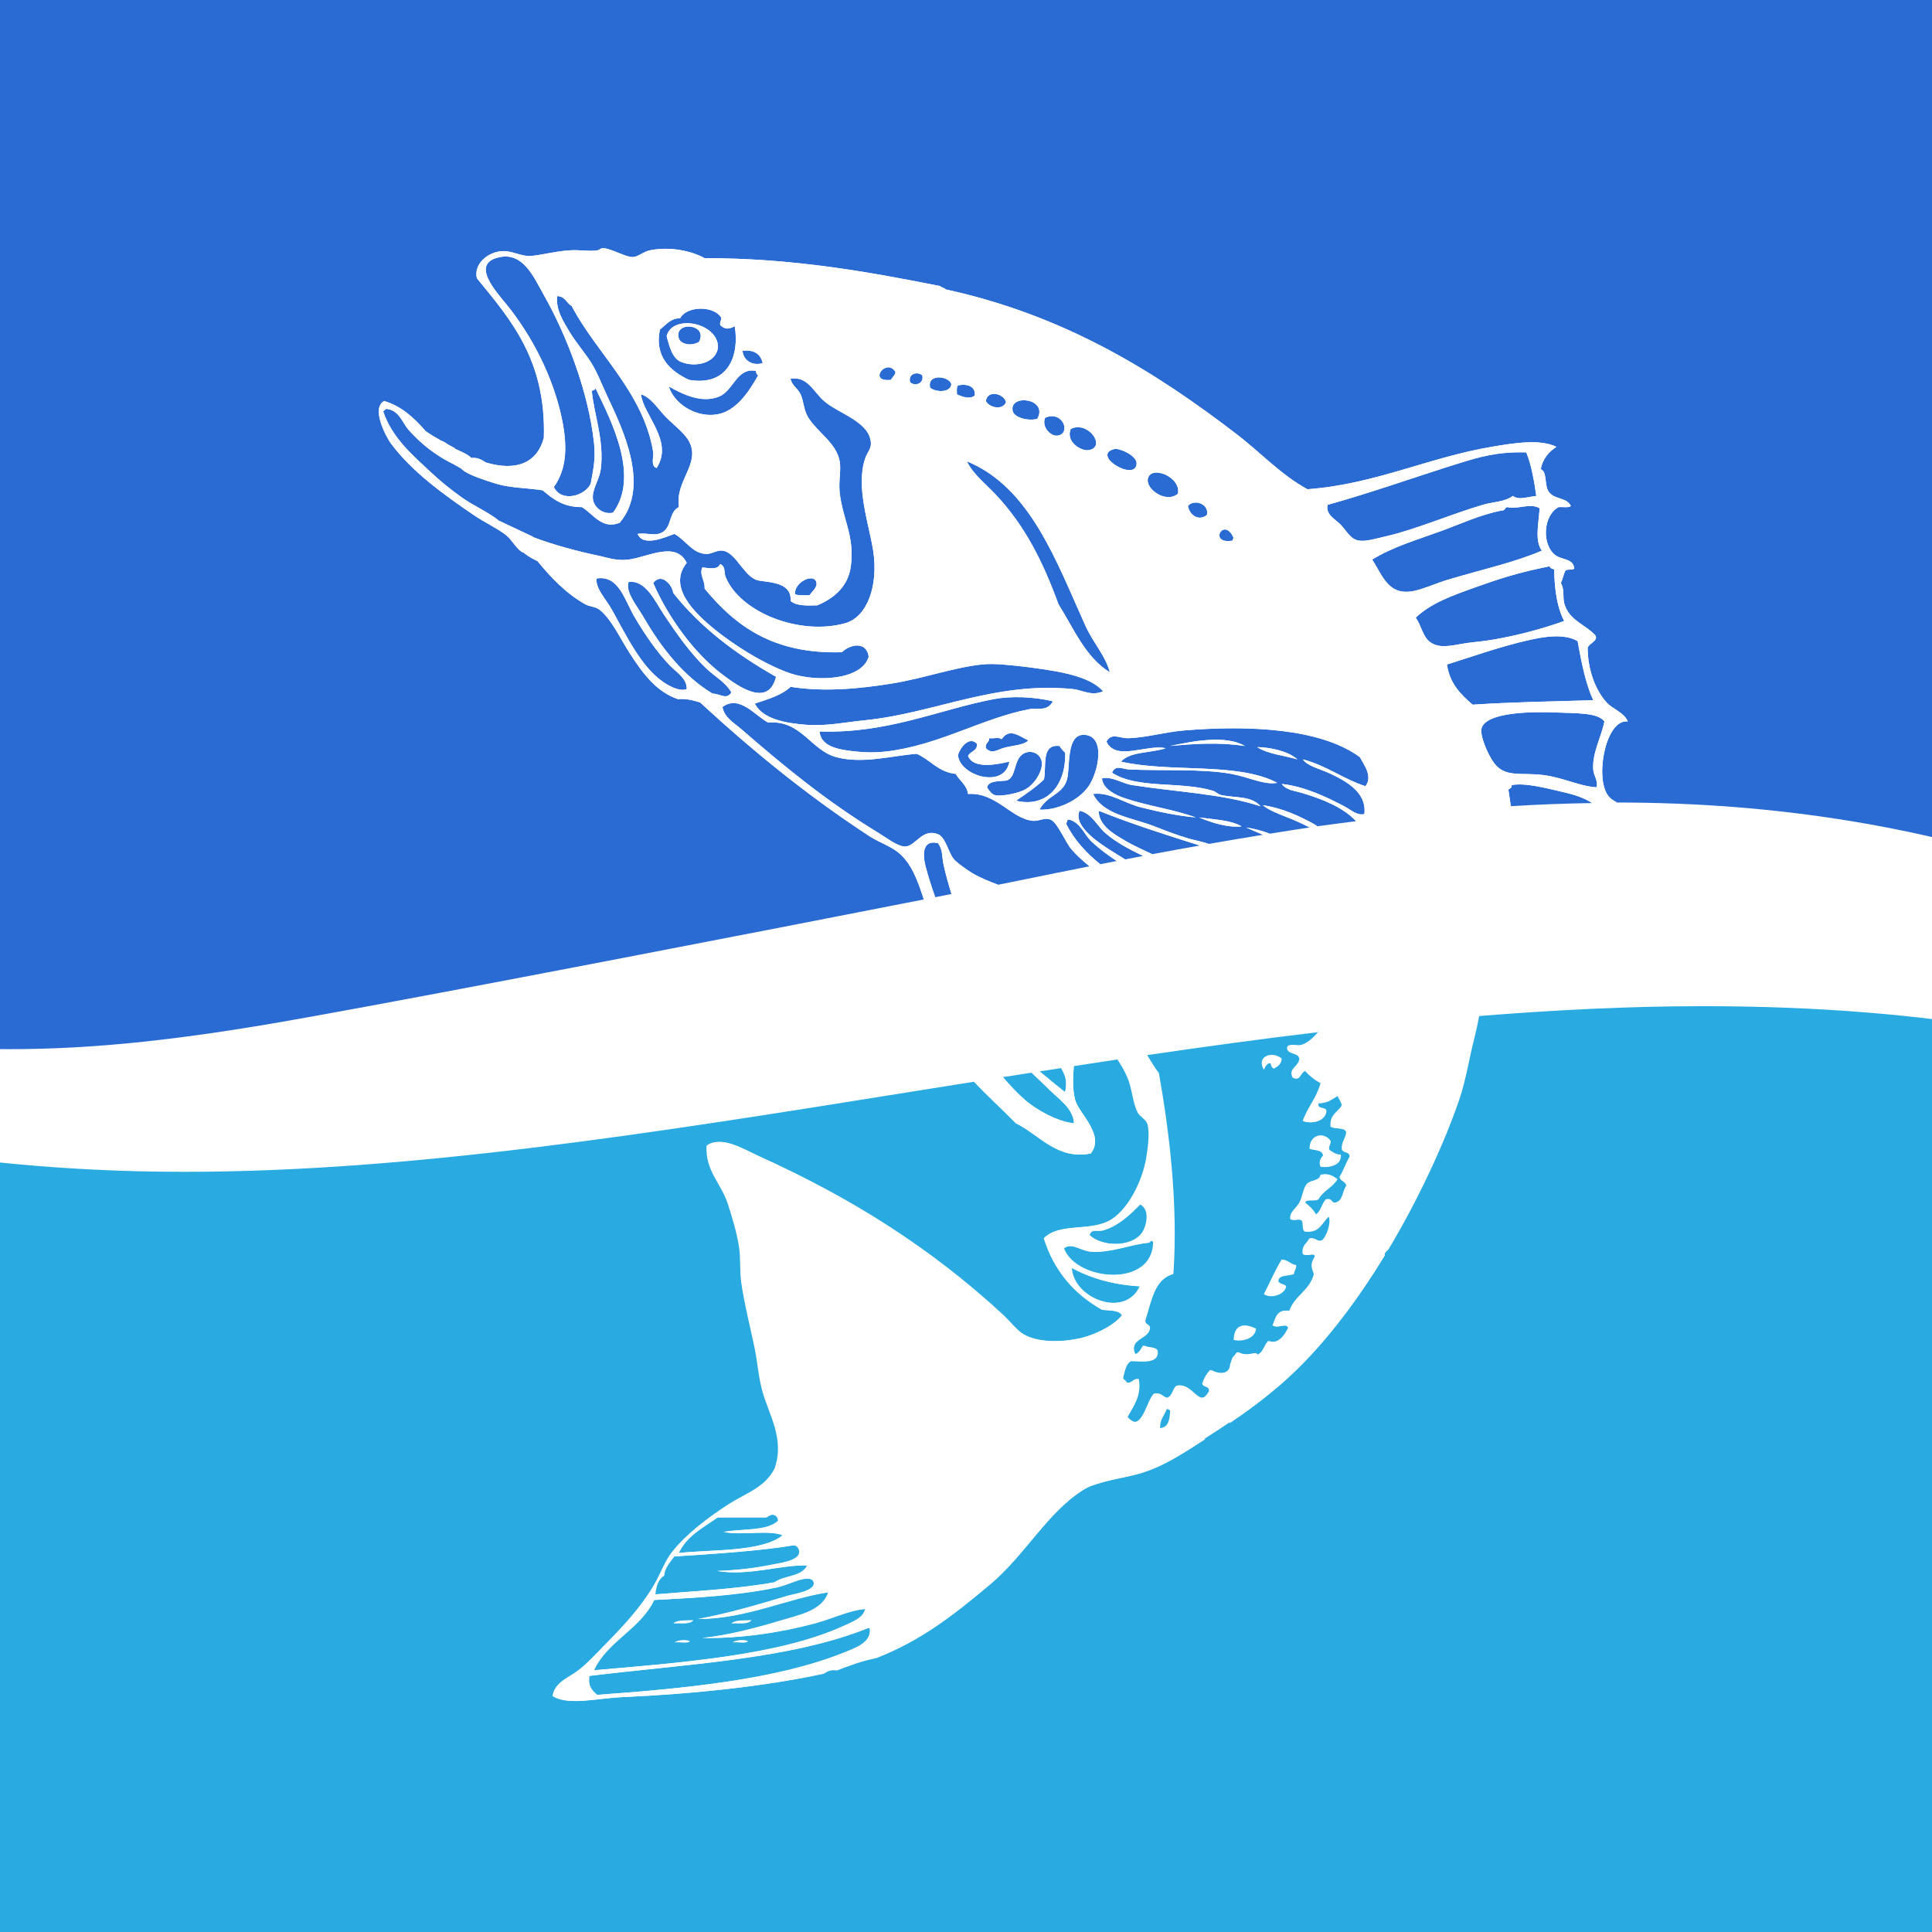<?xml version="1.0" encoding="UTF-8" standalone="no"?>
<svg
   xmlns:dc="http://purl.org/dc/elements/1.1/"
   xmlns:cc="http://creativecommons.org/ns#"
   xmlns:rdf="http://www.w3.org/1999/02/22-rdf-syntax-ns#"
   xmlns:svg="http://www.w3.org/2000/svg"
   xmlns="http://www.w3.org/2000/svg"
   xmlns:sodipodi="http://sodipodi.sourceforge.net/DTD/sodipodi-0.dtd"
   xmlns:inkscape="http://www.inkscape.org/namespaces/inkscape"
   viewBox="0 0 200 200"
   height="200"
   width="200"
   xml:space="preserve"
   id="svg2"
   version="1.1"
   sodipodi:docname="port-logo-ico.svg"
   inkscape:export-filename="/home/phi/SITES/port-of-alsea.illumiphi.com/user/assets/port-logo-ico.svg.png"
   inkscape:export-xdpi="96"
   inkscape:export-ydpi="96"
   inkscape:version="0.92.4 (5da689c313, 2019-01-14)"><rect x="0" y="0" width="200" height="200" fill="#333333" stroke="none"/><sodipodi:namedview
     pagecolor="#ffffff"
     bordercolor="#666666"
     borderopacity="1"
     objecttolerance="10"
     gridtolerance="10"
     guidetolerance="10"
     inkscape:pageopacity="0"
     inkscape:pageshadow="2"
     inkscape:window-width="1920"
     inkscape:window-height="1016"
     id="namedview170"
     showgrid="false"
     fit-margin-top="10"
     fit-margin-left="10"
     fit-margin-right="10"
     fit-margin-bottom="10"
     inkscape:zoom="1.0727273"
     inkscape:cx="-60.618606"
     inkscape:cy="73.29393"
     inkscape:window-x="0"
     inkscape:window-y="795"
     inkscape:window-maximized="1"
     inkscape:current-layer="svg2" /><defs
     id="defs6"><clipPath
       id="clipPath24"
       clipPathUnits="userSpaceOnUse"><path
         id="path22"
         d="M 0,864 H 864 V 0 H 0 Z"
         inkscape:connector-curvature="0" /></clipPath></defs><rect
     style="fill:#2a6bd3;fill-opacity:1;fill-rule:evenodd;stroke:#ffffff;stroke-width:1.053;stroke-miterlimit:4;stroke-dasharray:none;stroke-opacity:1"
     id="rect1164"
     width="215.743"
     height="118.347"
     x="-6.007"
     y="-6.915" /><rect
     style="fill:#29abe2;fill-opacity:1;fill-rule:evenodd;stroke:#ffffff;stroke-width:1.05;stroke-miterlimit:4;stroke-dasharray:none;stroke-opacity:1"
     id="rect1162"
     width="223.221"
     height="108.105"
     x="-7.897"
     y="96.812" /><g
     id="g1139"
     transform="matrix(1.504,0,0,1.504,-58.824,-87.277)"><g
       id="g10"
       transform="matrix(1.333,0,0,-1.333,-85.406,737.797)"><g
         id="g1317"><ellipse
           ry="48.091"
           rx="72.187"
           transform="scale(1,-1)"
           cy="-459.816"
           cx="144.438"
           id="path975"
           style="fill:#ffffff;fill-rule:evenodd;stroke:#ffffff;stroke-width:0.752;stroke-miterlimit:4;stroke-dasharray:none;stroke-opacity:1" /><g
           transform="translate(152.445,446.301)"
           id="g70"><path
             inkscape:connector-curvature="0"
             id="path72"
             style="fill:#29abe2;fill-opacity:1;fill-rule:nonzero;stroke:none"
             d="M 0,0 C 0.213,0.3 0.443,1.139 -0.058,1.441 H -0.173 C -0.676,0.929 -1.283,0.34 -2.075,0.115 -2.31,0.049 -2.653,0.23 -2.767,-0.115 -2.15,-0.732 -0.546,-0.772 0,0" /></g><g
           transform="translate(153.021,445.84)"
           id="g74"><path
             inkscape:connector-curvature="0"
             id="path76"
             style="fill:#29abe2;fill-opacity:1;fill-rule:nonzero;stroke:none"
             d="m 0,0 c -0.074,0.003 -0.08,0.074 -0.173,0.058 -0.012,-0.065 -0.064,-0.09 -0.115,-0.116 -0.937,-0.088 -1.943,-0.529 -2.94,-0.461 -0.513,0.036 -0.99,0.505 -1.441,0.173 C -4.017,-2.064 0.022,-2.396 0,0" /></g><g
           transform="translate(152.329,443.534)"
           id="g78"><path
             inkscape:connector-curvature="0"
             id="path80"
             style="fill:#29abe2;fill-opacity:1;fill-rule:nonzero;stroke:none"
             d="M 0,0 C -1.439,0.079 -2.599,0.437 -3.574,0.98 -3.496,-0.678 -0.753,-1.658 0,0" /></g><g
           transform="translate(136.076,432.697)"
           id="g82"><path
             inkscape:connector-curvature="0"
             id="path84"
             style="fill:#29abe2;fill-opacity:1;fill-rule:nonzero;stroke:none"
             d="M 0,0 C -0.646,0.306 -1.277,-0.366 -1.672,-0.692 -1.068,-0.944 -0.25,-0.479 0,0" /></g><g
           transform="translate(155.848,436.905)"
           id="g86"><path
             inkscape:connector-curvature="0"
             id="path88"
             style="fill:#29abe2;fill-opacity:1;fill-rule:nonzero;stroke:none"
             d="M 0,0 C 0.051,-0.199 0.448,-0.051 0.404,-0.346 0.345,-0.422 0.347,-0.558 0.288,-0.634 0.003,-0.599 -0.08,-0.765 -0.288,-0.807 c -0.03,-0.241 0.032,-0.391 0.115,-0.519 0.44,0.118 0.794,0.321 1.211,0.461 0.005,0.408 0.008,0.885 0.346,1.095 0.178,0.076 0.164,-0.015 0.403,0 0.04,0.229 0.289,0.25 0.231,0.577 C 1.744,0.774 1.486,0.724 1.153,0.749 0.961,0.307 0.268,0.366 0,0" /></g><g
           transform="translate(163.342,441.862)"
           id="g90"><path
             inkscape:connector-curvature="0"
             id="path92"
             style="fill:#29abe2;fill-opacity:1;fill-rule:nonzero;stroke:none"
             d="M 0,0 C 0.151,-0.016 0.248,0.021 0.23,0.173 0.157,0.176 0.151,0.247 0.058,0.23 0.039,0.153 -0.025,0.12 0,0" /></g><g
           transform="translate(164.898,445.206)"
           id="g94"><path
             inkscape:connector-curvature="0"
             id="path96"
             style="fill:#29abe2;fill-opacity:1;fill-rule:nonzero;stroke:none"
             d="M 0,0 C 0.067,-0.202 0.361,-0.177 0.634,-0.173 0.714,-0.08 0.683,0.124 0.807,0.173 1.043,0.136 1.207,-0.146 1.268,0.231 0.833,0.26 0.244,0.455 0,0" /></g><g
           transform="translate(164.783,443.592)"
           id="g98"><path
             inkscape:connector-curvature="0"
             id="path100"
             style="fill:#29abe2;fill-opacity:1;fill-rule:nonzero;stroke:none"
             d="M 0,0 C -0.082,-0.168 -0.588,0.088 -0.519,-0.231 -0.407,-0.417 -0.086,-0.425 0.058,-0.288 0.026,-0.205 0.125,0.01 0,0" /></g><g
           transform="translate(153.312,436.213)"
           id="g102"><path
             inkscape:connector-curvature="0"
             id="path104"
             style="fill:#29abe2;fill-opacity:1;fill-rule:nonzero;stroke:none"
             d="M 0,0 C 0.443,0.038 0.502,0.459 0.519,0.922 0.445,0.926 0.439,0.996 0.346,0.98 0.227,0.657 -0.012,0.454 0,0" /></g><g
           transform="translate(135.152,429.123)"
           id="g106"><path
             inkscape:connector-curvature="0"
             id="path108"
             style="fill:#29abe2;fill-opacity:1;fill-rule:nonzero;stroke:none"
             d="m 0,0 c -1.425,0.041 -3.014,-0.559 -4.669,-0.288 1.113,0.046 1.912,0.14 2.94,0.346 0.432,0.086 1.321,0.21 1.326,0.634 0.002,0.188 -0.156,0.379 -0.346,0.346 -1.589,-0.28 -4.223,-0.453 -6.168,-0.577 -0.218,-0.283 -0.524,-0.649 -0.519,-0.98 -0.292,-0.188 -0.426,-0.535 -0.461,-0.98 1.736,0.148 4.331,0.279 6.225,0.634 C -1.187,-0.504 -0.259,-0.587 0,0" /></g><g
           transform="translate(128.177,426.126)"
           id="g110"><path
             inkscape:connector-curvature="0"
             id="path112"
             style="fill:#29abe2;fill-opacity:1;fill-rule:nonzero;stroke:none"
             d="M 0,0 C 0.206,0.198 0.661,0.146 1.038,0.173 0.876,-0.069 0.386,0.018 0,0 M 0.058,-0.98 C 0.209,-0.86 0.66,-0.805 0.865,-0.922 0.709,-1.055 0.309,-0.943 0.058,-0.98 M 9.972,0.749 C 9.108,0.688 8.25,0.25 7.321,0 5.555,-0.475 3.478,-0.784 1.556,-0.749 2.941,-0.606 4.391,-0.21 5.476,0.115 6.605,0.454 7.743,0.648 8.07,1.614 5.937,1.307 3.771,0.227 1.326,0.231 2.908,0.52 4.491,0.99 5.995,1.441 6.237,1.514 7.342,1.671 7.321,2.075 7.307,2.341 6.982,2.312 6.86,2.306 6.445,2.284 5.908,1.97 5.303,1.845 3.346,1.44 1.187,1.322 -0.98,1.211 -1.704,-0.314 -3.376,-0.89 -4.093,-2.421 c 4.387,0.385 9.604,0.754 12.97,2.306 0.418,0.192 1.005,0.402 1.095,0.864" /></g><g
           transform="translate(138.264,425.895)"
           id="g114"><path
             inkscape:connector-curvature="0"
             id="path116"
             style="fill:#29abe2;fill-opacity:1;fill-rule:nonzero;stroke:none"
             d="m 0,0 c -4.004,-1.626 -9.395,-1.865 -14.411,-2.479 -0.09,-0.551 0.157,-0.765 0.404,-0.98 4.517,0.325 9.31,0.784 12.796,2.191 0.543,0.218 1.474,0.519 1.326,1.268 z" /></g><g
           transform="translate(130.828,430.853)"
           id="g118"><path
             inkscape:connector-curvature="0"
             id="path120"
             style="fill:#29abe2;fill-opacity:1;fill-rule:nonzero;stroke:none"
             d="M 0,0 C 0.959,0.175 2.237,0.03 2.824,0.576 2.8,0.966 2.379,0.949 2.19,0.749 H -0.346 C -1.1,0.216 -1.959,-0.212 -2.363,-1.095 -0.674,-0.901 1.979,-1.052 3.055,-0.173 2.277,0.125 0.872,-0.204 0,0" /></g><g
           transform="translate(148.7,453.16)"
           id="g122"><path
             inkscape:connector-curvature="0"
             id="path124"
             style="fill:#29abe2;fill-opacity:1;fill-rule:nonzero;stroke:none"
             d="M 0,0 C -0.279,0.372 -0.561,0.746 -0.842,1.121 -0.965,1.102 -1.088,1.082 -1.211,1.062 -0.819,0.676 -0.416,0.319 0,0" /></g><g
           transform="translate(148.41,453.564)"
           id="g126"><path
             inkscape:connector-curvature="0"
             id="path128"
             style="fill:#29abe2;fill-opacity:1;fill-rule:nonzero;stroke:none"
             d="M 0,0 C 0.127,0.568 0.008,0.874 -0.208,1.238 -0.58,1.181 -0.951,1.124 -1.322,1.066 -0.882,0.71 -0.442,0.354 0,0" /></g><g
           transform="translate(164.956,453.967)"
           id="g130"><path
             inkscape:connector-curvature="0"
             id="path132"
             style="fill:#29abe2;fill-opacity:1;fill-rule:nonzero;stroke:none"
             d="M 0,0 C -0.011,-0.204 0.274,-0.285 0.404,-0.173 0.492,0.109 0.117,0.1 0,0" /></g><g
           transform="translate(146.334,453.16)"
           id="g134"><path
             inkscape:connector-curvature="0"
             id="path136"
             style="fill:#29abe2;fill-opacity:1;fill-rule:nonzero;stroke:none"
             d="M 0,0 C 0.612,-0.533 1.69,-1.125 2.536,-1.21 2.49,-0.434 1.766,0.021 1.268,0.519 0.967,0.821 0.651,1.109 0.344,1.406 -0.151,1.329 -0.646,1.253 -1.139,1.175 -0.757,0.733 -0.369,0.321 0,0" /></g><g
           transform="translate(165.359,456.389)"
           id="g138"><path
             inkscape:connector-curvature="0"
             id="path140"
             style="fill:#29abe2;fill-opacity:1;fill-rule:nonzero;stroke:none"
             d="M 0,0 C 0.373,-0.034 0.857,0.18 1.021,0.482 0.485,0.422 -0.05,0.367 -0.586,0.304 -0.401,0.22 -0.281,0.025 0,0" /></g><g
           transform="translate(197.541,456.687)"
           id="g142"><path
             inkscape:connector-curvature="0"
             id="path144"
             style="fill:#29abe2;fill-opacity:1;fill-rule:nonzero;stroke:none"
             d="m 0,0 c -4.998,0.883 -10.299,1.312 -16.204,1.312 -3.804,0 -7.664,-0.197 -11.549,-0.509 -0.07,-0.377 -0.144,-0.735 -0.224,-1.044 -0.295,-1.143 -0.449,-2.242 -0.807,-3.285 -0.493,-1.439 -1.149,-2.958 -1.844,-4.381 -1.953,-3.999 -4.683,-8.156 -7.798,-10.674 l -0.179,-0.147 c -0.994,-0.815 -2.119,-1.566 -3.206,-2.264 -1.088,-0.699 -2.207,-1.478 -3.516,-1.845 -0.815,-0.228 -1.56,-0.296 -2.479,-0.634 -0.094,-0.034 -0.262,-0.122 -0.346,-0.173 -1.857,-1.134 -3.046,-3.393 -4.842,-4.899 -1.894,-1.589 -3.561,-2.9 -5.879,-3.805 -0.738,-0.146 -1.383,-0.385 -2.018,-0.634 -0.338,0.05 -0.518,-0.058 -0.691,-0.173 -2.992,-0.649 -6.676,-1.042 -10.376,-1.21 -1.377,-0.063 -2.8,-0.452 -3.574,0.057 0.11,0.722 0.853,0.959 1.326,1.326 0.497,0.386 0.94,0.876 1.383,1.326 0.882,0.895 1.812,1.885 2.479,2.997 0.417,0.697 0.586,1.289 0.98,1.787 0.728,0.922 1.848,1.777 2.939,2.479 0.843,0.542 1.89,0.859 2.364,1.844 0.528,1.517 -0.296,2.766 -0.634,3.978 -0.2,0.718 -0.252,1.516 -0.404,2.248 -0.207,0.998 -0.553,2.37 -0.691,3.401 -0.082,0.608 -0.017,1.249 -0.116,1.844 -0.125,0.756 -0.358,1.521 -0.576,2.191 -0.344,1.052 -1.17,1.698 -1.095,2.997 0.708,0.543 1.88,-0.196 2.594,-0.518 4.819,-2.178 8.904,-4.753 12.623,-8.186 0.39,-0.359 0.742,-0.836 1.096,-1.037 0.945,-0.54 2.563,-0.376 3.458,-0.058 0.63,0.224 1.311,0.59 1.672,1.038 -0.162,0.28 -0.65,0.234 -1.038,0.288 -1.422,0.806 -2.462,1.995 -2.997,3.689 0.754,0.785 2.222,0.374 3.286,0.865 1.022,0.471 1.827,2.101 2.017,3.343 0.055,0.356 0.187,1.186 0.058,1.672 -0.068,0.255 -0.403,0.403 -0.519,0.634 -0.26,0.517 -0.27,1.208 -0.519,1.787 -0.146,0.338 -0.326,0.649 -0.523,0.944 -0.772,-0.116 -1.542,-0.235 -2.312,-0.354 -0.041,-0.569 -0.091,-1.13 0.068,-1.743 0.182,-0.7 1.558,-1.805 0.807,-2.767 -1.729,-0.354 -2.681,0.985 -3.862,1.556 -0.711,0.727 -1.471,1.404 -2.165,2.148 -1.07,-0.17 -2.141,-0.34 -3.205,-0.511 -13.279,-2.13 -25.822,-4.141 -37.567,-4.141 h -0.005 c -0.807,0 -1.615,0.009 -2.411,0.029 -11.325,0.29 -20.686,2.524 -28.139,5.413 3.617,-24.723 34.709,-44.04 72.532,-44.04 35.679,0 65.366,17.189 71.655,39.89 C 13.615,-3.273 7.384,-1.317 0,0" /></g><g
           transform="translate(158.267,441.344)"
           id="g146"><path
             inkscape:connector-curvature="0"
             id="path148"
             style="fill:#29abe2;fill-opacity:1;fill-rule:nonzero;stroke:none"
             d="M 0,0 C -0.051,-0.55 -0.782,-0.681 -1.153,-0.576 -1.14,0.229 -0.609,0.313 0,0 M 1.326,13.95 C 1.311,13.657 1.121,13.539 0.922,13.431 0.808,13.471 0.769,13.585 0.749,13.719 0.538,13.699 0.485,13.522 0.403,13.373 c -0.412,0.699 0.436,0.99 0.923,0.577 M 2.075,3.286 C 2.09,3.078 1.969,3.008 1.96,2.824 1.696,2.704 1.208,2.808 1.153,2.479 1.187,2.282 1.472,2.336 1.556,2.19 1.499,1.765 0.778,1.527 0.403,1.787 0.717,2.377 0.975,3.022 1.326,3.574 1.657,3.559 1.775,3.331 2.075,3.286 M 3.862,9.684 C 3.852,9.514 3.707,9.327 3.804,9.223 3.971,9.12 4.112,8.993 4.381,8.992 4.442,8.405 3.731,8.307 3.343,8.358 3.205,8.538 3.334,8.836 3.459,8.935 3.424,9.246 3.035,9.203 2.767,9.281 2.729,10.014 3.514,10.217 3.862,9.684 M -5.015,13.2 C -4.459,10.066 -4.025,6.394 -4.266,2.824 -5.261,2.551 -5.388,1.411 -5.707,0.461 -5.761,0.176 -5.44,0.267 -5.476,0 c -0.089,-0.57 -1.107,-0.5 -0.75,-1.326 0.261,0.047 0.338,0.278 0.462,0.461 0.186,-0.139 0.614,-0.038 0.691,-0.288 0.057,-0.727 -0.894,-0.495 -1.383,-0.519 -0.266,-0.156 -0.316,-0.529 -0.404,-0.864 0.017,-0.118 0.156,-0.113 0.173,-0.231 0.365,-0.095 0.356,0.182 0.634,0.173 0.155,-0.878 -0.268,-1.387 -0.576,-1.96 0.804,-0.932 1.04,0.913 1.441,1.211 0.327,0.038 0.389,-0.188 0.634,-0.231 0.308,0.076 0.297,0.472 0.519,0.634 0.788,0.159 1.137,-1.255 1.671,-0.288 0.044,0.293 -0.321,0.178 -0.345,0.404 0.089,0.276 0.226,0.503 0.403,0.691 0.388,-0.217 1.006,-0.273 1.038,0.288 l 0.115,0.346 c 0.08,0.093 0.163,0.183 0.231,0.289 0.36,-0.147 0.475,-0.141 0.864,-0.058 0.161,0.034 0.085,-0.134 0.231,-0.058 0.277,0.145 0.281,0.428 0.519,0.692 0.47,-0.201 0.85,0.273 1.037,0.692 C 1.566,0.326 1.155,-0.011 0.922,0.173 1.073,0.56 1.143,1.028 1.787,0.922 2.055,1.711 2.843,1.979 3.055,2.824 2.884,3.262 2.898,3.374 3.113,3.747 2.996,3.97 2.684,3.689 2.479,3.862 2.411,4.314 2.704,4.405 2.824,4.669 3.11,4.705 3.13,4.475 3.459,4.554 3.73,4.761 3.978,5.547 3.804,5.822 3.419,5.534 3.332,4.949 2.594,5.015 2.423,5.094 2.53,5.451 2.421,5.591 2.202,5.712 2.042,5.55 1.844,5.649 1.768,6.018 2.136,6.202 2.306,6.514 2.481,6.836 2.495,7.277 2.709,7.494 2.912,7.699 3.34,7.62 3.401,7.955 3.824,8.032 3.998,7.861 4.208,7.724 3.966,7.293 3.463,7.124 3.228,6.687 3.08,6.546 2.61,6.728 2.536,6.514 2.764,6.338 2.973,6.144 3.113,5.879 3.43,6.023 3.441,6.474 3.689,6.687 3.959,6.745 3.881,6.455 4.15,6.514 4.562,6.582 4.521,7.103 4.727,7.378 4.707,7.628 4.41,7.6 4.381,7.839 4.577,8.162 4.704,8.554 4.9,8.877 4.917,9.164 4.536,9.051 4.496,9.281 4.475,9.667 4.694,9.813 4.727,10.145 4.64,10.423 4.136,10.284 3.92,10.433 3.854,11.056 4.288,11.179 4.496,11.529 4.46,11.742 4.334,11.866 4.265,12.047 3.958,11.874 3.722,11.63 3.228,11.644 3.146,11.274 3.684,11.523 3.631,11.183 3.556,10.751 2.97,10.548 2.479,10.722 c 0.246,0.714 0.722,1.199 0.922,1.96 -0.316,0.164 -0.578,0.382 -0.807,0.634 -0.296,-0.01 -0.288,-0.572 -0.634,-0.346 -0.252,0.477 0.335,0.577 0.346,0.98 -0.062,0.322 -0.58,0.189 -0.634,0.518 -0.018,0.306 0.452,0.124 0.691,0.173 0.411,0.122 0.663,0.402 0.915,0.682 C 0.313,14.97 -2.655,14.562 -5.619,14.128 -5.426,13.81 -5.24,13.486 -5.015,13.2" /></g><g
           transform="translate(149.796,466.476)"
           id="g150"><path
             inkscape:connector-curvature="0"
             id="path152"
             style="fill:#2a6bd3;fill-opacity:1;fill-rule:nonzero;stroke:none"
             d="M 0,0 C -0.412,0.383 -0.548,0.955 -1.153,1.153 H -1.268 C -1.255,1.044 -1.333,1.026 -1.326,0.922 -0.924,0.124 -0.29,-0.576 0.426,-1.145 0.708,-1.089 0.995,-1.036 1.278,-0.981 0.82,-0.678 0.383,-0.356 0,0" /></g><g
           transform="translate(142.129,465.323)"
           id="g154"><path
             inkscape:connector-curvature="0"
             id="path156"
             style="fill:#2a6bd3;fill-opacity:1;fill-rule:nonzero;stroke:none"
             d="m 0,0 c -0.085,0.389 -0.026,0.762 -0.288,1.095 -0.83,0.196 -0.786,-0.631 -0.634,-1.21 0.136,-0.523 0.308,-1.053 0.495,-1.582 0.292,0.058 0.569,0.113 0.839,0.166 C 0.26,-1.033 0.115,-0.528 0,0" /></g><g
           transform="translate(149.667,465.222)"
           id="g158"><path
             inkscape:connector-curvature="0"
             id="path160"
             style="fill:#2a6bd3;fill-opacity:1;fill-rule:nonzero;stroke:none"
             d="m 0,0 c -0.316,0.253 -0.62,0.529 -0.908,0.85 -0.327,0.364 -0.733,1.403 -1.096,1.557 -0.313,0.132 -0.584,-0.09 -0.922,-0.058 -1.11,0.104 -1.906,1.489 -3.343,1.384 -0.068,0.489 -0.442,0.672 -0.634,1.037 -0.92,0.099 -1.31,0.728 -2.018,1.038 -1.3,-0.098 -2.783,-0.536 -4.15,-0.173 -1.326,0.352 -1.806,1.925 -3.516,1.787 -0.661,0.327 -1.462,1.453 -2.364,0.807 0.091,-0.549 0.619,-0.84 0.98,-1.153 2.205,-1.916 4.396,-3.721 7.09,-5.361 0.443,-0.27 1.007,-0.715 1.384,-0.692 0.527,0.033 0.868,0.951 1.671,0.634 0.403,-0.159 0.521,-0.907 0.807,-1.268 0.159,-0.2 0.712,-0.59 0.98,-0.749 0.379,-0.224 0.836,-0.414 1.323,-0.593 0.6,0.12 1.029,0.207 1.248,0.252 C -2.321,-0.465 -1.163,-0.231 0,0" /></g><g
           transform="translate(150.487,466.937)"
           id="g162"><path
             inkscape:connector-curvature="0"
             id="path164"
             style="fill:#2a6bd3;fill-opacity:1;fill-rule:nonzero;stroke:none"
             d="m 0,0 c -0.44,0.383 -0.697,1.015 -1.326,1.153 -0.163,-0.332 0.024,-0.662 0.173,-0.865 0.478,-0.649 1.387,-1.152 2.173,-1.647 0.309,0.06 0.618,0.12 0.928,0.179 C 1.225,-0.838 0.522,-0.455 0,0" /></g><g
           transform="translate(155.329,467.744)"
           id="g166"><path
             inkscape:connector-curvature="0"
             id="path168"
             style="fill:#2a6bd3;fill-opacity:1;fill-rule:nonzero;stroke:none"
             d="M 0,0 C 0.775,-0.109 1.634,-0.133 2.19,-0.461 1.453,-0.541 0.599,-0.25 0,0 M 2.997,3.632 C 3.679,3.621 4.615,3.419 5.072,2.997 4.374,3.202 3.545,3.276 2.997,3.632 m -4.496,0.057 c 1.121,0.238 2.862,0.592 3.862,0 -1.359,0.207 -2.659,0.113 -3.862,0 m 3.92,-4.208 C 2.855,-0.58 3.263,-0.694 3.652,-0.839 4.336,-0.73 5.02,-0.618 5.707,-0.517 5.591,-0.46 5.476,-0.403 5.361,-0.346 4.6,0.032 3.754,0.241 3.286,0.634 4.323,0.474 5.161,0.079 5.937,-0.346 5.996,-0.378 6.046,-0.422 6.103,-0.457 6.769,-0.361 7.438,-0.281 8.105,-0.194 7.412,0.551 6.291,0.972 5.303,1.268 4.963,1.37 4.493,1.406 4.265,1.729 5.424,1.606 6.556,1.069 7.494,0.576 7.826,0.402 8.144,0.087 8.531,0.173 8.664,1.262 7.662,1.839 6.802,2.248 6.265,2.504 5.587,2.644 5.361,2.997 6.58,2.68 7.427,1.989 8.589,1.614 8.976,2.117 8.518,2.706 8.301,3.113 6.28,4.603 2.587,4.766 -0.75,4.496 -1.772,4.413 -2.795,4.104 -3.689,4.093 -4.107,4.087 -4.527,4.391 -4.785,3.92 -4.314,2.881 -2.703,3.796 -1.729,3.574 -2.474,3.32 -3.568,3.415 -4.035,2.882 -1.441,2.293 1.975,2.875 4.035,1.787 3.347,1.665 2.565,2.084 1.672,2.248 0.165,2.525 -1.979,2.4 -3.632,2.479 -3.927,2.493 -4.34,2.744 -4.496,2.306 -3.159,1.456 -0.98,1.881 0.692,1.383 0.872,1.33 0.975,1.19 1.153,1.153 1.905,0.996 2.698,1.128 3.17,0.576 1.2,1.227 -1.252,1.32 -3.459,1.672 -3.988,1.756 -4.482,2.132 -5.015,2.018 -4.982,1.469 -4.296,1.144 -3.805,0.98 -2.646,0.594 -1.28,0.407 -0.173,0 -1.18,0.092 -2.101,0.296 -2.998,0.519 c -0.873,0.217 -1.649,0.815 -2.478,0.692 0.532,-1.082 2.004,-1.216 3.17,-1.672 0.588,-0.23 1.192,-0.463 1.787,-0.634 0.33,-0.095 0.701,-0.157 1.02,-0.272 0.93,0.164 1.861,0.321 2.796,0.472 -0.328,0.143 -0.633,0.268 -0.876,0.376" /></g><g
           transform="translate(150.141,468.09)"
           id="g170"><path
             inkscape:connector-curvature="0"
             id="path172"
             style="fill:#2a6bd3;fill-opacity:1;fill-rule:nonzero;stroke:none"
             d="m 0,0 c 0.012,-0.776 0.776,-1.199 1.383,-1.556 0.436,-0.256 0.919,-0.468 1.384,-0.686 0.816,0.153 1.635,0.3 2.457,0.447 C 3.444,-1.236 1.669,-0.671 0,0" /></g><g
           transform="translate(174.294,469.012)"
           id="g174"><path
             inkscape:connector-curvature="0"
             id="path176"
             style="fill:#2a6bd3;fill-opacity:1;fill-rule:nonzero;stroke:none"
             d="m 0,0 c -1.037,0.249 -2.14,0.535 -2.824,0.404 0.009,-0.145 -0.089,-0.181 -0.173,-0.231 0.044,-0.266 0.082,-0.563 0.127,-0.859 1.4,0.085 2.799,0.14 4.197,0.161 C 0.979,-0.297 0.544,-0.13 0,0" /></g><g
           transform="translate(128.006,475.584)"
           id="g178"><path
             inkscape:connector-curvature="0"
             id="path180"
             style="fill:#2a6bd3;fill-opacity:1;fill-rule:nonzero;stroke:none"
             d="m 0,0 c -0.691,0.707 -1.342,1.679 -1.844,2.536 -0.494,0.842 -0.805,2.163 -1.96,1.96 -0.011,-0.573 0.489,-1.042 0.807,-1.614 0.778,-1.4 1.498,-2.902 2.594,-3.689 C -0.114,-1.015 0.49,-1.371 0.865,-1.21 0.877,-0.663 0.36,-0.368 0,0" /></g><g
           transform="translate(125.874,481.06)"
           id="g182"><path
             inkscape:connector-curvature="0"
             id="path184"
             style="fill:#2a6bd3;fill-opacity:1;fill-rule:nonzero;stroke:none"
             d="m 0,0 c 0.99,0.129 2.442,0.978 2.998,-0.173 -0.733,-0.909 -0.194,-1.866 0.634,-2.709 1.1,-1.122 3.245,-2.503 4.726,-2.998 1.35,-0.45 3.678,-0.349 4.035,0.865 -0.111,0.809 -0.953,0.652 -1.383,0.231 -3.57,-0.111 -5.529,1.388 -7.09,3.285 0.03,0.427 -0.292,0.702 -0.115,1.095 0.363,-0.045 0.786,-0.136 0.922,0.173 0.311,-0.159 0.161,-0.389 0.288,-0.691 0.761,-1.812 3.821,-3.023 6.168,-2.364 1.128,0.317 1.724,1.927 1.441,3.747 -0.212,1.361 -0.922,3.321 -0.404,4.785 0.101,0.283 0.297,0.474 0.289,0.749 C 12.474,7.117 10.837,7.53 10.088,8.185 9.539,8.666 9.229,9.483 8.358,9.338 8.423,8.976 8.727,8.856 8.877,8.531 9.045,8.167 9.027,7.722 9.281,7.321 9.771,6.546 10.724,6.024 10.895,5.073 10.978,4.606 10.832,4.025 10.895,3.459 11.046,2.093 11.68,1.203 11.471,-0.346 11.333,-1.369 10.641,-1.981 9.742,-2.363 9.185,-2.382 8.635,-2.394 8.358,-2.133 8.434,-1.215 7.366,-1.187 6.802,-1.095 5.984,-1.041 5.591,0.376 4.842,0.461 4.548,0.495 4.254,0.267 3.977,0.288 3.266,0.343 2.982,0.969 2.363,1.326 1.894,1.159 0.754,0.63 0.461,1.326 1.039,1.402 1.377,1.165 1.787,1.441 2.222,1.733 2.083,2.471 2.594,2.709 2.387,4.101 3.74,4.945 3.113,6.11 2.879,6.544 2.301,6.966 1.902,7.378 1.474,7.821 1.154,8.374 0.634,8.531 0.763,7.45 2.342,6.108 1.441,4.727 1.116,4.825 1.301,5.329 1.268,5.534 c -0.497,3.09 -2.94,5.123 -4.208,7.551 -0.267,0.155 -0.336,0.509 -0.749,0.519 -0.095,-0.657 0.302,-1.291 0.634,-1.845 0.321,-0.535 0.749,-1.021 1.095,-1.556 0.338,-0.522 0.575,-1.17 0.865,-1.787 0.763,-1.625 2.231,-4.618 0.634,-6.514 -0.92,-0.383 -1.388,0.48 -1.96,0.807 -0.967,-0.007 -1.497,0.424 -2.017,0.865 -0.854,0.135 -1.664,0.115 -2.421,0.346 -0.543,0.165 -1.307,0.424 -1.614,0.634 -0.07,0.048 -0.133,0.1 -0.192,0.156 -0.121,0.068 -0.277,0.156 -0.447,0.253 l 0.004,-0.006 c -0.896,0.445 -1.615,1.022 -2.248,1.73 -0.35,0.392 -0.476,1.012 -1.153,1.095 -0.075,-0.021 -0.09,-0.102 -0.172,-0.116 0.453,-1.377 1.531,-2.281 2.478,-3.17 0.502,-0.471 1.025,-0.883 1.557,-1.268 0.624,-0.453 1.405,-0.769 1.992,-1.259 l -0.019,0.025 1.72,-0.81 0.015,-0.025 C -3.878,0.757 -2.642,0.424 -1.441,0.173 -1.102,0.102 -0.622,-0.081 0,0" /></g><g
           transform="translate(146.971,488.323)"
           id="g186"><path
             inkscape:connector-curvature="0"
             id="path188"
             style="fill:#2a6bd3;fill-opacity:1;fill-rule:nonzero;stroke:none"
             d="M 0,0 C 0.599,1.064 -1.471,1.316 -1.268,0.403 -1.194,0.067 -0.482,-0.122 0,0" /></g><g
           transform="translate(124.029,484.173)"
           id="g190"><path
             inkscape:connector-curvature="0"
             id="path192"
             style="fill:#2a6bd3;fill-opacity:1;fill-rule:nonzero;stroke:none"
             d="M 0,0 C 0.056,-0.424 0.525,-0.808 1.038,-0.692 2.422,1.188 0.952,4.022 0.173,5.649 0.17,5.684 0.164,5.717 0.115,5.707 0.1,5.626 -0.011,5.641 -0.058,5.591 0.038,4.446 0.596,3.021 0.404,1.556 0.329,0.987 -0.067,0.505 0,0" /></g><g
           transform="translate(148.009,487.458)"
           id="g194"><path
             inkscape:connector-curvature="0"
             id="path196"
             style="fill:#2a6bd3;fill-opacity:1;fill-rule:nonzero;stroke:none"
             d="M 0,0 C 0.735,0.092 0.283,1.327 -0.634,0.922 -0.829,0.44 -0.334,-0.042 0,0" /></g><g
           transform="translate(149.623,486.709)"
           id="g198"><path
             inkscape:connector-curvature="0"
             id="path200"
             style="fill:#2a6bd3;fill-opacity:1;fill-rule:nonzero;stroke:none"
             d="M 0,0 C 0.943,0.152 -0.021,1.545 -0.922,1.095 -1.199,0.439 -0.393,-0.063 0,0" /></g><g
           transform="translate(133.482,475.007)"
           id="g202"><path
             inkscape:connector-curvature="0"
             id="path204"
             style="fill:#2a6bd3;fill-opacity:1;fill-rule:nonzero;stroke:none"
             d="M 0,0 C -2.048,1.161 -3.886,2.531 -5.303,4.323 -5.38,4.794 -5.94,5.38 -6.341,4.842 -5.622,3.177 -4.3,1.272 -2.767,0.115 -1.926,-0.52 -0.395,-1.6 0,0" /></g><g
           transform="translate(122.011,484.807)"
           id="g206"><path
             inkscape:connector-curvature="0"
             id="path208"
             style="fill:#2a6bd3;fill-opacity:1;fill-rule:nonzero;stroke:none"
             d="M 0,0 C 0.37,-0.807 1.603,-0.476 1.902,0.173 2.008,0.785 2.166,1.384 2.075,2.248 1.792,4.926 0.635,7.878 -0.519,9.915 -1.034,10.825 -1.57,12.1 -2.767,11.875 -4.375,11.572 -2.968,10.072 -2.421,9.396 -1.173,7.853 -0.056,5.745 0.403,3.574 0.707,2.142 0.679,0.944 0,0" /></g><g
           transform="translate(154.234,484.461)"
           id="g210"><path
             inkscape:connector-curvature="0"
             id="path212"
             style="fill:#2a6bd3;fill-opacity:1;fill-rule:nonzero;stroke:none"
             d="M 0,0 C 0.186,0.866 -1.429,1.519 -1.556,0.749 -1.644,0.219 -0.605,-0.515 0,0" /></g><g
           transform="translate(152.101,486.017)"
           id="g214"><path
             inkscape:connector-curvature="0"
             id="path216"
             style="fill:#2a6bd3;fill-opacity:1;fill-rule:nonzero;stroke:none"
             d="M 0,0 C 0.015,0.421 -0.906,0.812 -1.153,0.749 -2.385,0.435 -0.036,-0.975 0,0" /></g><g
           transform="translate(144.838,484.403)"
           id="g218"><path
             inkscape:connector-curvature="0"
             id="path220"
             style="fill:#2a6bd3;fill-opacity:1;fill-rule:nonzero;stroke:none"
             d="M 0,0 C 1.49,-1.588 2.419,-3.431 3.228,-5.649 4.023,-6.91 4.609,-8.38 5.88,-9.165 5.67,-8.329 5.014,-7.635 4.611,-6.744 3.124,-3.451 1.772,0.392 -1.499,1.729 -1.201,1.085 -0.541,0.577 0,0" /></g><g
           transform="translate(143.743,489.533)"
           id="g222"><path
             inkscape:connector-curvature="0"
             id="path224"
             style="fill:#2a6bd3;fill-opacity:1;fill-rule:nonzero;stroke:none"
             d="M 0,0 C 0.058,0.526 -0.482,0.607 -0.865,0.519 -0.954,0.435 -0.915,0.224 -0.922,0.058 -0.679,-0.055 -0.247,-0.224 0,0" /></g><g
           transform="translate(139.42,490.34)"
           id="g226"><path
             inkscape:connector-curvature="0"
             id="path228"
             style="fill:#2a6bd3;fill-opacity:1;fill-rule:nonzero;stroke:none"
             d="M 0,0 C 0.062,0.149 0.208,0.214 0.231,0.404 -0.231,1.172 -1.239,-0.146 0,0" /></g><g
           transform="translate(132.791,491.205)"
           id="g230"><path
             inkscape:connector-curvature="0"
             id="path232"
             style="fill:#2a6bd3;fill-opacity:1;fill-rule:nonzero;stroke:none"
             d="M 0,0 C -0.102,0.455 -0.415,0.699 -1.038,0.634 -1.001,0.134 -0.516,-0.164 0,0" /></g><g
           transform="translate(142.532,490.11)"
           id="g234"><path
             inkscape:connector-curvature="0"
             id="path236"
             style="fill:#2a6bd3;fill-opacity:1;fill-rule:nonzero;stroke:none"
             d="M 0,0 C -0.081,0.417 -1.262,0.588 -1.095,-0.173 -0.841,-0.409 -0.041,-0.456 0,0" /></g><g
           transform="translate(145.357,489.187)"
           id="g238"><path
             inkscape:connector-curvature="0"
             id="path240"
             style="fill:#2a6bd3;fill-opacity:1;fill-rule:nonzero;stroke:none"
             d="M 0,0 C -0.097,0.445 -0.966,0.656 -1.038,0.058 -0.878,-0.286 -0.163,-0.439 0,0" /></g><g
           transform="translate(129.505,492.3)"
           id="g242"><path
             inkscape:connector-curvature="0"
             id="path244"
             style="fill:#2a6bd3;fill-opacity:1;fill-rule:nonzero;stroke:none"
             d="M 0,0 C 0.502,0.949 -1.33,1.093 -1.038,0.173 -0.952,-0.096 -0.436,-0.255 0,0" /></g><g
           transform="translate(130.543,489.476)"
           id="g246"><path
             inkscape:connector-curvature="0"
             id="path248"
             style="fill:#2a6bd3;fill-opacity:1;fill-rule:nonzero;stroke:none"
             d="m 0,0 c -0.953,-0.39 -1.984,0.186 -2.594,0.519 0.235,-0.827 1.34,-1.624 2.479,-1.441 C 0.92,-0.756 1.584,0.339 2.018,1.095 1.94,1.133 1.91,1.218 1.902,1.326 0.907,1.512 0.75,0.307 0,0" /></g><g
           transform="translate(130.485,492.07)"
           id="g250"><path
             inkscape:connector-curvature="0"
             id="path252"
             style="fill:#2a6bd3;fill-opacity:1;fill-rule:nonzero;stroke:none"
             d="m 0,0 c -0.035,-0.832 -1.118,-1.123 -1.902,-0.807 -0.495,0.2 -0.62,0.893 -0.75,1.326 C -2.384,1.674 -0.049,1.244 0,0 M -1.499,-1.729 C 0.508,-2.083 1.122,-0.496 0.865,1.038 0.552,0.88 0.386,0.857 0.115,1.095 0.073,1.306 0.257,1.416 0.115,1.556 -0.333,2.113 -1.642,2.068 -1.96,1.441 -2.41,1.477 -2.677,1.117 -2.997,0.865 c -0.301,-1.45 0.588,-2.167 1.498,-2.594" /></g><g
           transform="translate(135.558,479.907)"
           id="g254"><path
             inkscape:connector-curvature="0"
             id="path256"
             style="fill:#2a6bd3;fill-opacity:1;fill-rule:nonzero;stroke:none"
             d="m 0,0 c -0.14,0.464 -1.153,-0.022 -1.095,-0.634 0.186,-0.083 0.483,-0.055 0.749,-0.058 C -0.196,-0.455 0.086,-0.285 0,0" /></g><g
           transform="translate(169.567,479.619)"
           id="g258"><path
             inkscape:connector-curvature="0"
             id="path260"
             style="fill:#2a6bd3;fill-opacity:1;fill-rule:nonzero;stroke:none"
             d="m 0,0 c -1.156,-0.415 -2.249,-0.796 -3.055,-1.556 0.304,-0.434 0.358,-0.986 0.749,-1.269 0.573,-0.413 1.34,-0.086 2.248,0 1.742,0.166 3.658,0.723 4.669,1.096 C 4.244,-1.04 4.115,-0.113 4.093,0.922 4.016,0.98 3.878,0.977 3.862,1.095 3.067,0.931 2.446,0.791 1.729,0.576 1.132,0.397 0.549,0.197 0,0" /></g><g
           transform="translate(162.65,482.847)"
           id="g262"><path
             inkscape:connector-curvature="0"
             id="path264"
             style="fill:#2a6bd3;fill-opacity:1;fill-rule:nonzero;stroke:none"
             d="m 0,0 c 0.292,-0.31 0.498,-0.741 0.922,-0.807 0.39,-0.06 0.933,0.114 1.441,0.231 1.5,0.343 3.344,1.141 4.958,1.614 0.57,0.167 1.133,0.144 1.556,0.461 0.319,-0.235 0.734,-0.049 1.211,0 C 10.002,2.109 9.84,3.131 9.569,3.747 8.107,3.79 7.167,3.519 6.053,3.17 3.792,2.463 1.569,1.665 -0.692,1.038 -0.792,0.516 -0.292,0.31 0,0" /></g><g
           transform="translate(171.239,483.769)"
           id="g266"><path
             inkscape:connector-curvature="0"
             id="path268"
             style="fill:#2a6bd3;fill-opacity:1;fill-rule:nonzero;stroke:none"
             d="m 0,0 c -0.136,-0.018 -0.107,-0.2 -0.288,-0.173 -1.146,-0.236 -2.129,-0.698 -3.055,-1.038 -1.25,-0.458 -2.553,-0.832 -3.632,-1.498 0.554,-0.847 0.836,-1.91 2.191,-1.614 0.524,0.114 1.101,0.389 1.729,0.576 1.785,0.533 3.484,0.906 4.842,1.499 -0.388,0.51 -0.156,1.46 -0.115,2.19 C 1.176,0.233 0.518,-0.141 0,0" /></g><g
           transform="translate(157.059,482.04)"
           id="g270"><path
             inkscape:connector-curvature="0"
             id="path272"
             style="fill:#2a6bd3;fill-opacity:1;fill-rule:nonzero;stroke:none"
             d="M 0,0 C 0.013,0.045 0.002,0.114 0.058,0.115 -0.439,1.305 -1.298,-0.23 0,0" /></g><g
           transform="translate(138.325,466.764)"
           id="g274"><path
             inkscape:connector-curvature="0"
             id="path276"
             style="fill:#2a6bd3;fill-opacity:1;fill-rule:nonzero;stroke:none"
             d="m 0,0 c -3.135,2.045 -5.979,4.352 -8.762,6.917 -0.34,0.101 -0.676,0.208 -1.153,0.173 -1.128,0.394 -1.802,1.321 -2.478,2.363 -0.487,0.75 -0.951,1.77 -1.557,2.249 -0.22,0.174 -0.514,0.156 -0.749,0.288 -0.963,0.541 -1.758,1.361 -2.462,2.227 -0.235,0.107 -0.495,0.251 -0.713,0.434 -0.328,0.101 -0.582,0.654 -0.918,0.913 -0.477,0.367 -1.105,0.65 -1.671,1.037 -1.51,1.031 -3.171,2.216 -4.266,3.689 -0.22,0.296 -1.052,1.826 -0.346,2.191 0.887,-0.255 1.561,-0.881 2.168,-1.587 v 0.015 c 0,0 0.183,-0.141 0.771,-0.475 0.122,-0.033 0.255,-0.123 0.387,-0.215 0.098,-0.053 0.202,-0.109 0.316,-0.17 l 0.015,-0.031 c 0.302,-0.15 0.646,-0.266 0.839,-0.477 0.364,0.037 0.545,-0.109 0.75,-0.231 1.607,-0.483 2.663,0.006 2.997,1.269 0.121,4.021 -1.704,6.096 -3.458,8.243 -0.163,0.709 0.491,1.275 1.153,1.383 0.539,0.088 0.959,-0.186 1.441,-0.23 0.44,-0.042 1.292,0.226 2.19,0.288 0.514,0.035 1.074,-0.069 1.441,0 0.111,0.02 0.188,0.122 0.288,0.115 0.466,-0.032 1.185,-0.485 1.557,-0.461 0.271,0.017 0.518,0.273 0.864,0.346 1.024,0.215 2.15,-0.031 2.825,-0.404 4.534,-0.001 8.381,-0.688 12.162,-1.441 0.071,-0.083 0.221,-0.087 0.289,-0.173 6.14,-1.335 10.805,-4.236 15.045,-7.494 1.212,-0.931 2.257,-2.076 3.631,-2.824 3.477,0.255 6.244,1.639 9.511,2.19 1.12,0.19 2.499,0.42 3.344,0 -0.391,-0.262 -0.703,-0.604 -0.808,-1.152 0.344,-0.145 0.182,-0.826 0.404,-1.153 0.302,-0.445 0.914,-0.273 1.153,-0.75 -0.124,-0.106 -0.422,-0.039 -0.634,-0.057 -0.783,-0.402 -0.9,-1.912 -0.173,-2.479 0.328,-0.256 0.934,-0.161 0.98,-0.692 -0.084,-0.108 -0.377,-0.007 -0.461,-0.115 -0.096,-0.192 -0.135,-0.441 -0.231,-0.634 0.203,-0.351 0.088,-0.705 0.173,-1.038 0.228,-0.886 1.085,-1.091 1.614,-1.671 C 37.615,10.091 37.146,9.984 37.065,9.742 37.07,8.585 37.477,7.54 38.045,6.917 38.37,6.56 38.926,6.423 39.14,5.937 38.009,6.08 37.433,3.094 38.102,2.133 38.246,1.926 38.424,1.842 38.581,1.751 46.91,1.748 54.589,0.487 62.055,-2.105 c 5.47,-1.892 10.844,-4.568 16.765,-8.337 0.114,1.122 0.177,2.253 0.177,3.394 0,26.99 -32.632,48.869 -72.886,48.869 -40.096,0 -72.625,-21.708 -72.881,-48.551 4.932,-1.669 9.664,-2.757 13.219,-3.432 2.972,-0.553 5.967,-0.822 9.153,-0.822 4.423,0 9.03,0.494 15.405,1.652 7.14,1.276 23.381,4.427 31.782,6.078 C 2.481,-2.309 2.158,-1.371 1.441,-0.807 1.023,-0.478 0.458,-0.299 0,0" /></g><g
           transform="translate(155.733,483.366)"
           id="g278"><path
             inkscape:connector-curvature="0"
             id="path280"
             style="fill:#2a6bd3;fill-opacity:1;fill-rule:nonzero;stroke:none"
             d="M 0,0 C 0.123,0.583 -0.68,0.835 -0.98,0.461 -0.906,-0.01 -0.418,-0.347 0,0" /></g><g
           transform="translate(145.184,475.641)"
           id="g282"><path
             inkscape:connector-curvature="0"
             id="path284"
             style="fill:#2a6bd3;fill-opacity:1;fill-rule:nonzero;stroke:none"
             d="m 0,0 c -0.356,0.028 -0.757,0.037 -1.095,0 -1.443,-0.158 -3,-0.719 -4.612,-0.98 -1.659,-0.269 -3.491,-0.45 -5.245,-0.173 -0.463,-0.44 -1.168,-0.638 -1.845,-0.864 0.408,-0.812 1.612,-1.015 2.652,-1.096 1.051,-0.082 2.079,0.141 2.997,0.231 3.598,0.352 6.728,2.017 10.779,1.614 C 4.109,-1.316 4.579,-1.65 5.188,-1.383 4.668,-0.794 3.636,-0.509 2.709,-0.346 1.892,-0.202 0.9,-0.072 0,0" /></g><g
           transform="translate(169.913,472.356)"
           id="g286"><path
             inkscape:connector-curvature="0"
             id="path288"
             style="fill:#2a6bd3;fill-opacity:1;fill-rule:nonzero;stroke:none"
             d="M 0,0 C -0.107,-0.35 0.31,-1.344 0.634,-1.787 1.21,-2.575 2.015,-2.277 3.17,-2.421 4.238,-2.554 5.061,-3.008 5.937,-3.055 6.034,-2.722 5.789,-2.479 5.764,-2.133 5.703,-1.273 6.208,-0.401 6.341,0.346 6,0.811 4.858,0.763 3.862,0.807 2.632,0.861 0.256,0.835 0,0" /></g><g
           transform="translate(172.392,476.91)"
           id="g290"><path
             inkscape:connector-curvature="0"
             id="path292"
             style="fill:#2a6bd3;fill-opacity:1;fill-rule:nonzero;stroke:none"
             d="m 0,0 c -1.405,-0.307 -2.973,-0.864 -4.266,-1.268 0.142,-0.992 0.717,-1.551 1.326,-2.075 2.017,0.134 4.135,0.169 6.226,0.23 -0.403,0.885 -0.61,1.966 -0.807,3.055 C 1.749,0.356 0.693,0.151 0,0" /></g><g
           transform="translate(147.202,470.626)"
           id="g294"><path
             inkscape:connector-curvature="0"
             id="path296"
             style="fill:#2a6bd3;fill-opacity:1;fill-rule:nonzero;stroke:none"
             d="m 0,0 c -0.101,0.533 -0.749,0.663 -1.095,0.288 -0.361,-0.391 -0.245,-1.154 -0.749,-1.268 -0.397,-0.045 -0.888,0.004 -0.98,-0.346 0.088,-0.145 0.225,-0.352 0.403,-0.403 0.291,-0.085 1.071,0.073 1.441,0.23 C -0.357,-1.235 0.083,-0.434 0,0" /></g><g
           transform="translate(148.412,471.087)"
           id="g298"><path
             inkscape:connector-curvature="0"
             id="path300"
             style="fill:#2a6bd3;fill-opacity:1;fill-rule:nonzero;stroke:none"
             d="M 0,0 C -0.11,0.101 -0.213,0.21 -0.288,0.346 -1.252,0.464 -0.956,-0.677 -1.095,-1.383 -1.527,-1.797 -2.034,-2.135 -2.536,-2.479 -0.93,-2.867 0.051,-1.651 0,0" /></g><g
           transform="translate(131.177,474.2)"
           id="g302"><path
             inkscape:connector-curvature="0"
             id="path304"
             style="fill:#2a6bd3;fill-opacity:1;fill-rule:nonzero;stroke:none"
             d="M 0,0 C -0.306,0.529 -0.844,0.812 -1.268,1.21 -2.099,1.992 -2.816,3.016 -3.459,3.977 -3.941,4.7 -4.409,5.805 -5.303,5.707 -5.505,5.207 -4.845,4.426 -4.554,3.92 -3.59,2.247 -2.434,0.819 -0.98,-0.058 -0.544,-0.08 -0.253,-0.396 0,0" /></g><g
           transform="translate(145.53,470.626)"
           id="g306"><path
             inkscape:connector-curvature="0"
             id="path308"
             style="fill:#2a6bd3;fill-opacity:1;fill-rule:nonzero;stroke:none"
             d="m 0,0 c -0.681,-0.159 -1.848,-0.388 -2.133,0.288 0.108,0.257 0.489,0.241 0.461,0.634 C -2.073,1.334 -2.53,0.74 -2.652,0.346 -2.591,-0.731 -0.241,-1.44 0,0" /></g><g
           transform="translate(149.392,472.01)"
           id="g310"><path
             inkscape:connector-curvature="0"
             id="path312"
             style="fill:#2a6bd3;fill-opacity:1;fill-rule:nonzero;stroke:none"
             d="m 0,0 c -0.995,0.038 -0.679,-1.836 -0.922,-2.421 -0.291,-0.697 -0.964,-0.693 -1.384,-1.441 0.859,-0.048 1.997,0.432 2.537,1.21 C 0.732,-1.928 1.14,-0.043 0,0" /></g><g
           transform="translate(145.126,471.779)"
           id="g314"><path
             inkscape:connector-curvature="0"
             id="path316"
             style="fill:#2a6bd3;fill-opacity:1;fill-rule:nonzero;stroke:none"
             d="m 0,0 c -0.099,0.132 -0.44,0.021 -0.634,0.058 0.006,-0.237 -0.231,-0.231 -0.173,-0.519 0.3,-0.312 0.582,-0.094 0.865,0 0.429,0.142 1.08,0.136 1.325,0.403 C 0.84,0.21 0.401,0.587 0,0" /></g><g
           transform="translate(141.034,490.571)"
           id="g318"><path
             inkscape:connector-curvature="0"
             id="path320"
             style="fill:#2a6bd3;fill-opacity:1;fill-rule:nonzero;stroke:none"
             d="M 0,0 C -0.232,0.209 -0.734,0.111 -0.634,-0.346 -0.416,-0.587 0.108,-0.436 0,0" /></g><g
           transform="translate(147.778,473.739)"
           id="g322"><path
             inkscape:connector-curvature="0"
             id="path324"
             style="fill:#2a6bd3;fill-opacity:1;fill-rule:nonzero;stroke:none"
             d="m 0,0 c -0.988,0.247 -2.204,0.279 -3.055,0.115 -2.841,-0.546 -5.471,-1.785 -8.992,-1.671 0.069,-0.864 1.197,-0.959 1.902,-1.038 0.493,-0.055 1.003,-0.055 1.498,0 2.73,0.305 4.998,1.727 7.436,2.19 C -0.764,-0.319 -0.3,-0.546 0,0" /></g><g
           transform="translate(164.545,456.667)"
           id="g326"><path
             inkscape:connector-curvature="0"
             id="path328"
             style="fill:#ffffff;fill-opacity:1;fill-rule:nonzero;stroke:none"
             d="M 0,0 C 0.076,0.009 0.152,0.016 0.228,0.025 0.179,0.048 0.128,0.067 0.065,0.067 0.044,0.044 0.021,0.023 0,0" /></g><g
           transform="translate(131.234,425.146)"
           id="g330"><path
             inkscape:connector-curvature="0"
             id="path332"
             style="fill:#ffffff;fill-opacity:1;fill-rule:nonzero;stroke:none"
             d="M 0,0 C 0.251,0.037 0.652,-0.075 0.807,0.058 0.603,0.175 0.152,0.12 0,0" /></g><g
           transform="translate(132.214,426.299)"
           id="g334"><path
             inkscape:connector-curvature="0"
             id="path336"
             style="fill:#ffffff;fill-opacity:1;fill-rule:nonzero;stroke:none"
             d="M 0,0 C -0.376,-0.027 -0.832,0.025 -1.038,-0.173 -0.652,-0.155 -0.161,-0.242 0,0" /></g><g
           transform="translate(161.267,441.344)"
           id="g338"><path
             inkscape:connector-curvature="0"
             id="path340"
             style="fill:#ffffff;fill-opacity:1;fill-rule:nonzero;stroke:none"
             d="M 0,0 C -0.609,0.313 -1.14,0.229 -1.153,-0.576 -0.782,-0.681 -0.051,-0.55 0,0" /></g><g
           transform="translate(162.016,455.063)"
           id="g342"><path
             inkscape:connector-curvature="0"
             id="path344"
             style="fill:#ffffff;fill-opacity:1;fill-rule:nonzero;stroke:none"
             d="M 0,0 C 0.019,-0.135 0.059,-0.248 0.173,-0.288 0.372,-0.18 0.562,-0.062 0.576,0.231 0.09,0.644 -0.758,0.353 -0.346,-0.346 -0.264,-0.197 -0.211,-0.02 0,0" /></g><g
           transform="translate(161.67,443.131)"
           id="g346"><path
             inkscape:connector-curvature="0"
             id="path348"
             style="fill:#ffffff;fill-opacity:1;fill-rule:nonzero;stroke:none"
             d="M 0,0 C 0.375,-0.26 1.096,-0.022 1.153,0.403 1.068,0.55 0.783,0.495 0.749,0.692 0.805,1.021 1.292,0.917 1.556,1.038 1.565,1.221 1.687,1.291 1.672,1.499 1.371,1.544 1.254,1.772 0.922,1.787 0.571,1.235 0.313,0.59 0,0" /></g><g
           transform="translate(164.725,450.278)"
           id="g350"><path
             inkscape:connector-curvature="0"
             id="path352"
             style="fill:#ffffff;fill-opacity:1;fill-rule:nonzero;stroke:none"
             d="m 0,0 c -0.124,-0.098 -0.253,-0.396 -0.115,-0.576 0.387,-0.052 1.099,0.047 1.037,0.634 -0.268,0 -0.41,0.128 -0.576,0.23 C 0.248,0.393 0.393,0.579 0.403,0.75 0.056,1.282 -0.729,1.079 -0.692,0.346 -0.423,0.269 -0.034,0.312 0,0" /></g><g
           transform="translate(145.873,451.95)"
           id="g354"><path
             inkscape:connector-curvature="0"
             id="path356"
             style="fill:#ffffff;fill-opacity:1;fill-rule:nonzero;stroke:none"
             d="M 0,0 C 1.18,-0.571 2.133,-1.91 3.862,-1.556 4.613,-0.594 3.237,0.511 3.055,1.21 2.896,1.824 2.946,2.385 2.986,2.954 2.767,2.92 2.547,2.886 2.328,2.852 2.544,2.488 2.663,2.182 2.536,1.614 2.094,1.968 1.654,2.324 1.214,2.68 1.078,2.659 0.941,2.638 0.805,2.617 1.112,2.319 1.428,2.031 1.729,1.729 2.227,1.231 2.951,0.776 2.997,0 2.151,0.086 1.073,0.677 0.461,1.21 0.092,1.532 -0.296,1.943 -0.678,2.385 -0.791,2.368 -0.902,2.35 -1.015,2.332 -0.734,1.956 -0.452,1.582 -0.173,1.21 -0.589,1.53 -0.992,1.887 -1.384,2.273 -1.645,2.231 -1.905,2.19 -2.165,2.148 -1.471,1.404 -0.711,0.727 0,0" /></g><g
           transform="translate(162.635,445.379)"
           id="g358"><path
             inkscape:connector-curvature="0"
             id="path360"
             style="fill:#ffffff;fill-opacity:1;fill-rule:nonzero;stroke:none"
             d="M 0,0 C -0.124,-0.049 -0.093,-0.253 -0.173,-0.346 -0.446,-0.35 -0.74,-0.375 -0.807,-0.173 -0.563,0.282 0.026,0.088 0.461,0.058 0.4,-0.319 0.236,-0.037 0,0 m -0.865,-2.075 c -0.144,-0.137 -0.464,-0.129 -0.576,0.057 -0.069,0.319 0.437,0.063 0.519,0.231 0.125,0.01 0.026,-0.204 0.057,-0.288 m -1.498,-1.441 c -0.025,0.12 0.039,0.152 0.057,0.23 0.093,0.017 0.1,-0.054 0.173,-0.057 0.018,-0.152 -0.08,-0.189 -0.23,-0.173 M -8.07,-8.243 c -0.239,-0.015 -0.225,0.076 -0.403,0 -0.338,-0.211 -0.341,-0.688 -0.346,-1.095 -0.417,-0.14 -0.771,-0.344 -1.211,-0.461 -0.083,0.128 -0.145,0.278 -0.115,0.518 0.207,0.043 0.291,0.209 0.576,0.173 0.059,0.076 0.057,0.213 0.116,0.289 0.044,0.294 -0.353,0.146 -0.404,0.345 0.268,0.367 0.961,0.307 1.153,0.75 0.333,-0.026 0.591,0.024 0.865,0.058 0.058,-0.328 -0.191,-0.348 -0.231,-0.577 m -4.323,-0.922 c -0.012,0.454 0.227,0.656 0.346,0.98 0.093,0.016 0.099,-0.055 0.172,-0.058 -0.016,-0.464 -0.075,-0.885 -0.518,-0.922 m -13.258,-11.587 c -3.486,-1.406 -8.279,-1.865 -12.797,-2.19 -0.246,0.215 -0.494,0.429 -0.404,0.98 5.016,0.614 10.408,0.852 14.411,2.479 h 0.116 c 0.147,-0.749 -0.784,-1.05 -1.326,-1.269 m -9.857,2.71 c 2.167,0.111 4.326,0.229 6.283,0.634 0.605,0.125 1.142,0.439 1.556,0.461 0.123,0.006 0.447,0.035 0.461,-0.231 0.022,-0.404 -1.083,-0.561 -1.325,-0.634 -1.504,-0.451 -3.087,-0.92 -4.669,-1.21 2.444,-0.004 4.61,1.076 6.744,1.383 -0.327,-0.966 -1.465,-1.159 -2.594,-1.499 -1.085,-0.325 -2.536,-0.72 -3.92,-0.864 1.922,-0.035 3.998,0.274 5.764,0.749 0.93,0.25 1.788,0.688 2.652,0.749 -0.09,-0.462 -0.677,-0.671 -1.095,-0.864 -3.367,-1.552 -8.583,-1.921 -12.97,-2.306 0.717,1.531 2.389,2.108 3.113,3.632 m 0.519,1.268 c -0.006,0.33 0.301,0.696 0.518,0.98 1.945,0.123 4.58,0.297 6.168,0.576 0.191,0.034 0.348,-0.157 0.346,-0.346 -0.005,-0.423 -0.894,-0.547 -1.326,-0.634 -1.027,-0.205 -1.827,-0.3 -2.94,-0.346 1.655,-0.271 3.245,0.33 4.67,0.289 -0.259,-0.587 -1.187,-0.505 -1.672,-0.865 -1.895,-0.356 -4.49,-0.486 -6.226,-0.634 0.036,0.445 0.17,0.791 0.462,0.98 m 2.766,2.997 h 2.537 c 0.188,0.2 0.609,0.217 0.634,-0.173 -0.588,-0.546 -1.866,-0.401 -2.825,-0.576 0.872,-0.204 2.277,0.125 3.055,-0.173 -1.075,-0.879 -3.728,-0.728 -5.418,-0.922 0.404,0.883 1.263,1.311 2.017,1.844 m 2.594,1.095 c -0.249,-0.478 -1.068,-0.943 -1.671,-0.691 0.395,0.325 1.025,0.998 1.671,0.691 m 15.679,11.817 c 0.976,-0.542 2.136,-0.9 3.574,-0.98 -0.753,-1.658 -3.496,-0.678 -3.574,0.98 m -0.403,0.98 c 0.451,0.333 0.928,-0.137 1.441,-0.173 0.997,-0.068 2.003,0.373 2.94,0.461 0.051,0.026 0.103,0.051 0.115,0.116 0.093,0.016 0.099,-0.055 0.173,-0.058 0.021,-2.396 -4.017,-2.064 -4.669,-0.346 m 2.017,0.922 c 0.792,0.225 1.399,0.815 1.903,1.326 h 0.115 c 0.5,-0.302 0.27,-1.14 0.058,-1.441 -0.547,-0.771 -2.15,-0.732 -2.767,-0.115 0.113,0.346 0.457,0.164 0.691,0.23 m 11.587,7.552 c 0.116,0.1 0.492,0.109 0.403,-0.173 C -0.475,8.304 -0.76,8.385 -0.749,8.589 m 0.403,2.421 c -0.281,0.025 -0.401,0.22 -0.586,0.304 -0.076,-0.009 -0.152,-0.017 -0.228,-0.026 -0.252,-0.28 -0.504,-0.56 -0.915,-0.682 -0.239,-0.049 -0.709,0.133 -0.692,-0.173 0.055,-0.329 0.572,-0.196 0.634,-0.518 -0.011,-0.403 -0.597,-0.503 -0.346,-0.98 0.346,-0.226 0.339,0.336 0.634,0.346 0.23,-0.252 0.491,-0.47 0.807,-0.634 -0.2,-0.761 -0.675,-1.246 -0.922,-1.96 0.492,-0.174 1.078,0.029 1.153,0.461 0.052,0.34 -0.485,0.091 -0.404,0.461 0.495,-0.014 0.731,0.23 1.038,0.403 C -0.104,7.831 0.022,7.707 0.058,7.494 -0.15,7.144 -0.584,7.021 -0.519,6.398 -0.303,6.249 0.201,6.388 0.288,6.11 0.255,5.778 0.036,5.632 0.058,5.246 0.097,5.016 0.479,5.129 0.461,4.842 0.266,4.519 0.139,4.127 -0.058,3.804 -0.028,3.565 0.269,3.593 0.288,3.343 0.083,3.068 0.124,2.547 -0.288,2.479 -0.558,2.42 -0.48,2.71 -0.749,2.652 -0.998,2.439 -1.008,1.988 -1.326,1.844 c -0.139,0.265 -0.348,0.459 -0.576,0.635 0.073,0.214 0.543,0.032 0.691,0.173 0.235,0.437 0.739,0.606 0.98,1.037 C -0.44,3.826 -0.615,3.997 -1.038,3.92 -1.098,3.585 -1.526,3.664 -1.729,3.459 -1.944,3.242 -1.957,2.801 -2.133,2.479 -2.302,2.167 -2.67,1.983 -2.594,1.614 -2.397,1.515 -2.237,1.677 -2.018,1.556 -1.909,1.416 -2.016,1.059 -1.845,0.98 -1.106,0.914 -1.019,1.499 -0.634,1.787 -0.461,1.512 -0.708,0.726 -0.98,0.519 -1.309,0.44 -1.328,0.67 -1.614,0.634 -1.735,0.37 -2.027,0.279 -1.96,-0.173 c 0.205,-0.173 0.518,0.108 0.634,-0.115 -0.214,-0.373 -0.229,-0.485 -0.057,-0.923 -0.212,-0.845 -1,-1.113 -1.269,-1.902 -0.643,0.106 -0.714,-0.362 -0.864,-0.749 0.232,-0.184 0.643,0.153 0.807,-0.115 -0.188,-0.419 -0.567,-0.893 -1.038,-0.692 -0.238,-0.264 -0.241,-0.547 -0.519,-0.692 -0.145,-0.076 -0.069,0.092 -0.23,0.058 -0.389,-0.083 -0.504,-0.089 -0.865,0.058 -0.067,-0.106 -0.15,-0.196 -0.23,-0.289 L -5.707,-5.88 c -0.031,-0.561 -0.65,-0.505 -1.037,-0.288 -0.177,-0.188 -0.315,-0.415 -0.404,-0.691 0.025,-0.226 0.39,-0.111 0.346,-0.404 -0.535,-0.967 -0.884,0.447 -1.671,0.288 -0.223,-0.162 -0.211,-0.558 -0.519,-0.634 -0.245,0.043 -0.307,0.269 -0.634,0.231 -0.402,-0.298 -0.638,-2.143 -1.441,-1.211 0.308,0.573 0.731,1.082 0.576,1.96 -0.278,0.009 -0.27,-0.268 -0.634,-0.173 -0.017,0.118 -0.156,0.113 -0.173,0.231 0.087,0.335 0.138,0.708 0.403,0.864 0.49,0.024 1.44,-0.208 1.384,0.519 -0.077,0.25 -0.505,0.149 -0.692,0.288 -0.124,-0.183 -0.2,-0.414 -0.461,-0.461 -0.358,0.826 0.661,0.756 0.749,1.326 0.037,0.267 -0.285,0.176 -0.23,0.461 0.318,0.95 0.446,2.09 1.441,2.363 0.24,3.57 -0.193,7.242 -0.749,10.376 -0.225,0.286 -0.411,0.61 -0.604,0.928 -0.492,-0.073 -0.985,-0.141 -1.476,-0.214 0.197,-0.295 0.378,-0.606 0.523,-0.944 0.249,-0.579 0.259,-1.27 0.519,-1.787 0.116,-0.231 0.451,-0.379 0.519,-0.634 C -9.843,6.028 -9.975,5.198 -10.03,4.842 -10.22,3.6 -11.025,1.97 -12.047,1.499 c -1.064,-0.49 -2.532,-0.08 -3.286,-0.865 0.535,-1.694 1.575,-2.883 2.997,-3.689 0.388,-0.054 0.876,-0.008 1.038,-0.288 -0.361,-0.448 -1.042,-0.814 -1.672,-1.038 -0.895,-0.318 -2.513,-0.482 -3.458,0.058 -0.353,0.201 -0.706,0.678 -1.096,1.037 -3.719,3.433 -7.804,6.009 -12.623,8.186 -0.714,0.322 -1.886,1.061 -2.594,0.518 -0.075,-1.298 0.752,-1.944 1.095,-2.997 0.218,-0.67 0.451,-1.435 0.576,-2.191 0.099,-0.595 0.034,-1.236 0.116,-1.844 0.138,-1.031 0.484,-2.403 0.691,-3.401 0.152,-0.732 0.204,-1.53 0.404,-2.248 0.338,-1.212 1.162,-2.461 0.634,-3.977 -0.474,-0.986 -1.521,-1.303 -2.363,-1.845 -1.092,-0.702 -2.212,-1.557 -2.94,-2.479 -0.394,-0.498 -0.563,-1.09 -0.98,-1.787 -0.667,-1.112 -1.597,-2.102 -2.479,-2.997 -0.443,-0.45 -0.886,-0.94 -1.383,-1.326 -0.473,-0.367 -1.216,-0.604 -1.326,-1.326 0.774,-0.509 2.197,-0.12 3.574,-0.057 3.7,0.168 7.384,0.561 10.376,1.21 0.173,0.115 0.353,0.223 0.691,0.173 0.635,0.249 1.28,0.488 2.018,0.634 2.318,0.905 3.985,2.216 5.879,3.805 1.796,1.506 2.985,3.765 4.842,4.899 0.084,0.051 0.252,0.139 0.346,0.173 0.919,0.338 1.664,0.406 2.479,0.634 1.309,0.367 2.428,1.146 3.516,1.845 1.087,0.698 2.212,1.449 3.206,2.264 l 0.179,0.147 c 3.115,2.518 5.845,6.675 7.798,10.674 0.695,1.423 1.351,2.943 1.845,4.381 0.357,1.043 0.511,2.142 0.807,3.286 0.079,0.308 0.153,0.666 0.223,1.043 C 4.953,11.94 2.817,11.731 0.675,11.492 0.512,11.19 0.028,10.976 -0.346,11.01" /></g><g
           transform="translate(126.623,478.12)"
           id="g362"><path
             inkscape:connector-curvature="0"
             id="path364"
             style="fill:#ffffff;fill-opacity:1;fill-rule:nonzero;stroke:none"
             d="M 0,0 C -0.292,0.506 -0.951,1.287 -0.749,1.787 0.144,1.886 0.612,0.781 1.095,0.058 1.738,-0.904 2.455,-1.928 3.286,-2.709 3.71,-3.108 4.248,-3.39 4.554,-3.92 4.301,-4.316 4.01,-4 3.574,-3.977 2.12,-3.101 0.964,-1.672 0,0 M 0.98,-3.343 C -0.116,-2.556 -0.836,-1.054 -1.614,0.346 -1.932,0.917 -2.432,1.387 -2.421,1.96 -1.265,2.163 -0.955,0.842 -0.461,0 0.041,-0.857 0.692,-1.829 1.383,-2.536 1.744,-2.905 2.26,-3.199 2.248,-3.747 1.874,-3.908 1.269,-3.551 0.98,-3.343 M 7.84,1.153 C 7.782,1.765 8.795,2.251 8.935,1.787 9.021,1.502 8.739,1.332 8.589,1.095 8.323,1.098 8.025,1.07 7.84,1.153 m -13.528,2.946 -0.014,0.025 -1.72,0.81 0.019,-0.025 c -0.588,0.49 -1.368,0.806 -1.993,1.259 -0.531,0.385 -1.055,0.797 -1.556,1.268 -0.947,0.889 -2.025,1.793 -2.479,3.17 0.082,0.014 0.097,0.095 0.173,0.116 0.677,-0.083 0.802,-0.703 1.153,-1.096 0.633,-0.707 1.351,-1.284 2.248,-1.729 l -0.005,0.006 c 0.17,-0.097 0.326,-0.185 0.448,-0.253 0.059,-0.056 0.121,-0.109 0.191,-0.156 0.308,-0.21 1.071,-0.469 1.614,-0.634 0.757,-0.231 1.568,-0.211 2.421,-0.346 0.52,-0.441 1.05,-0.872 2.018,-0.865 0.571,-0.327 1.04,-1.19 1.959,-0.807 1.598,1.896 0.129,4.889 -0.634,6.514 -0.289,0.617 -0.527,1.265 -0.864,1.787 -0.347,0.535 -0.775,1.021 -1.095,1.556 -0.333,0.554 -0.73,1.188 -0.635,1.845 0.414,-0.01 0.482,-0.364 0.75,-0.519 1.268,-2.428 3.71,-4.461 4.208,-7.551 C 0.552,8.268 0.367,7.765 0.692,7.667 1.593,9.048 0.013,10.389 -0.115,11.471 0.405,11.314 0.725,10.761 1.153,10.318 1.551,9.906 2.13,9.484 2.363,9.05 2.991,7.885 1.637,7.041 1.845,5.649 1.334,5.411 1.472,4.673 1.038,4.381 0.627,4.105 0.289,4.342 -0.288,4.266 0.004,3.569 1.145,4.099 1.614,4.266 2.233,3.909 2.516,3.283 3.228,3.228 3.504,3.207 3.799,3.435 4.093,3.401 4.842,3.316 5.234,1.899 6.053,1.845 6.617,1.752 7.685,1.725 7.609,0.807 7.886,0.546 8.435,0.557 8.992,0.576 c 0.899,0.382 1.592,0.995 1.73,2.018 0.208,1.549 -0.425,2.439 -0.577,3.804 -0.063,0.567 0.084,1.148 0,1.614 -0.17,0.952 -1.124,1.474 -1.614,2.249 -0.254,0.401 -0.236,0.846 -0.403,1.21 -0.15,0.325 -0.455,0.445 -0.519,0.807 0.871,0.145 1.18,-0.673 1.729,-1.153 0.749,-0.655 2.386,-1.068 2.421,-2.19 C 11.768,8.66 11.571,8.469 11.471,8.185 10.953,6.721 11.663,4.762 11.874,3.401 12.158,1.58 11.561,-0.029 10.433,-0.346 8.087,-1.005 5.027,0.205 4.266,2.018 4.138,2.32 4.288,2.55 3.977,2.709 3.841,2.4 3.419,2.49 3.055,2.536 2.879,2.143 3.201,1.868 3.17,1.441 c 1.561,-1.898 3.521,-3.397 7.09,-3.286 0.43,0.422 1.273,0.579 1.384,-0.23 C 11.287,-3.289 8.959,-3.39 7.609,-2.94 6.127,-2.445 3.983,-1.064 2.882,0.058 2.055,0.9 1.515,1.858 2.248,2.767 1.693,3.918 0.241,3.069 -0.749,2.94 -1.371,2.859 -1.852,3.042 -2.191,3.113 c -1.2,0.251 -2.436,0.584 -3.497,0.986 m 3.036,7.545 c 0.047,0.05 0.158,0.034 0.173,0.115 0.049,0.011 0.055,-0.022 0.058,-0.057 0.779,-1.627 2.249,-4.462 0.865,-6.341 -0.513,-0.116 -0.982,0.268 -1.038,0.692 -0.067,0.504 0.329,0.986 0.403,1.556 0.193,1.465 -0.365,2.89 -0.461,4.035 m -4.38,4.438 c -0.547,0.676 -1.954,2.176 -0.346,2.479 1.197,0.225 1.732,-1.05 2.248,-1.96 1.154,-2.037 2.311,-4.988 2.594,-7.666 C -2.445,8.071 -2.604,7.471 -2.709,6.86 -3.008,6.21 -4.241,5.879 -4.611,6.687 c 0.679,0.944 0.706,2.142 0.403,3.574 -0.46,2.171 -1.577,4.279 -2.824,5.821 m 7.897,-1.268 c 0.32,0.253 0.587,0.612 1.037,0.577 0.318,0.626 1.627,0.672 2.075,0.115 0.142,-0.141 -0.042,-0.25 0,-0.461 C 4.248,14.807 4.414,14.83 4.727,14.987 4.984,13.454 4.37,11.867 2.363,12.22 1.453,12.648 0.564,13.364 0.865,14.814 M 5.822,12.682 C 5.83,12.574 5.86,12.489 5.937,12.451 5.504,11.695 4.84,10.6 3.804,10.433 2.666,10.251 1.56,11.048 1.326,11.875 1.935,11.541 2.967,10.966 3.92,11.356 c 0.75,0.306 0.907,1.511 1.902,1.326 m 0.346,0.403 C 5.651,12.921 5.167,13.219 5.13,13.719 5.753,13.785 6.066,13.54 6.168,13.085 m 6.859,-0.461 c -0.022,-0.189 -0.168,-0.254 -0.23,-0.404 -1.239,-0.145 -0.231,1.172 0.23,0.404 m 1.384,-0.173 c 0.108,-0.436 -0.416,-0.587 -0.634,-0.346 -0.101,0.457 0.402,0.555 0.634,0.346 M 15.91,11.99 c -0.042,-0.457 -0.842,-0.409 -1.096,-0.173 -0.167,0.76 1.014,0.59 1.096,0.173 m 0.345,-0.058 c 0.383,0.088 0.923,0.007 0.865,-0.519 -0.247,-0.224 -0.679,-0.055 -0.922,0.058 0.007,0.166 -0.032,0.377 0.057,0.461 m 2.479,-0.864 c -0.163,-0.439 -0.878,-0.287 -1.038,0.057 0.073,0.599 0.941,0.388 1.038,-0.057 m 4.093,-11.529 c 0.402,-0.891 1.058,-1.585 1.268,-2.421 -1.27,0.786 -1.857,2.255 -2.652,3.516 -0.809,2.218 -1.738,4.061 -3.228,5.649 -0.541,0.578 -1.201,1.085 -1.498,1.729 3.27,-1.337 4.622,-5.18 6.11,-8.473 m -2.479,10.664 c -0.482,-0.122 -1.194,0.067 -1.268,0.403 -0.202,0.913 1.867,0.661 1.268,-0.403 m 0.404,0.058 c 0.917,0.404 1.369,-0.83 0.634,-0.923 -0.334,-0.042 -0.829,0.44 -0.634,0.923 M 22.077,9.684 C 22.978,10.134 23.942,8.74 23,8.589 22.607,8.526 21.8,9.028 22.077,9.684 m 2.248,-1.037 c 0.248,0.063 1.169,-0.328 1.153,-0.75 -0.036,-0.975 -2.385,0.436 -1.153,0.75 M 27.611,6.341 C 27.006,5.825 25.967,6.56 26.055,7.09 26.182,7.86 27.797,7.207 27.611,6.341 M 4.093,-2.997 C 2.56,-1.84 1.238,0.065 0.519,1.729 0.92,2.268 1.48,1.682 1.556,1.211 2.973,-0.581 4.812,-1.951 6.86,-3.113 6.464,-4.713 4.934,-3.632 4.093,-2.997 m 18.1,-0.75 c -4.052,0.404 -7.182,-1.262 -10.78,-1.614 -0.917,-0.09 -1.945,-0.312 -2.997,-0.23 -1.04,0.08 -2.244,0.284 -2.652,1.095 0.677,0.226 1.382,0.425 1.845,0.865 1.754,-0.278 3.586,-0.096 5.245,0.172 1.612,0.261 3.169,0.823 4.612,0.98 0.338,0.037 0.739,0.029 1.095,0 0.9,-0.071 1.892,-0.201 2.709,-0.345 0.927,-0.164 1.959,-0.448 2.479,-1.038 -0.609,-0.266 -1.079,0.068 -1.556,0.115 M 23,-8.762 c -0.54,-0.779 -1.678,-1.258 -2.537,-1.21 0.42,0.748 1.093,0.744 1.384,1.441 0.243,0.584 -0.073,2.459 0.922,2.421 1.14,-0.043 0.732,-1.929 0.231,-2.652 m -3.747,-0.749 c 0.502,0.343 1.01,0.681 1.441,1.095 0.139,0.707 -0.156,1.847 0.807,1.729 0.075,-0.136 0.178,-0.244 0.288,-0.346 C 21.84,-8.684 20.86,-9.9 19.253,-9.511 m -1.095,0.288 c -0.178,0.052 -0.315,0.259 -0.404,0.404 0.092,0.349 0.583,0.3 0.98,0.345 0.504,0.115 0.389,0.878 0.749,1.269 0.346,0.375 0.994,0.244 1.096,-0.289 0.082,-0.433 -0.357,-1.235 -0.98,-1.498 -0.371,-0.157 -1.151,-0.315 -1.441,-0.231 m -1.903,2.075 c 0.122,0.394 0.579,0.988 0.98,0.577 0.028,-0.393 -0.353,-0.377 -0.461,-0.634 0.285,-0.677 1.452,-0.448 2.133,-0.289 -0.241,-1.44 -2.591,-0.73 -2.652,0.346 m 3.632,0.75 c -0.245,-0.268 -0.897,-0.261 -1.326,-0.404 -0.282,-0.093 -0.565,-0.312 -0.865,0 -0.057,0.288 0.179,0.282 0.173,0.519 0.194,-0.037 0.536,0.074 0.635,-0.058 0.401,0.587 0.839,0.21 1.383,-0.057 m -7.378,-0.577 c -0.496,-0.055 -1.006,-0.055 -1.499,0 -0.705,0.08 -1.833,0.174 -1.902,1.038 3.521,-0.114 6.151,1.125 8.992,1.671 0.852,0.164 2.067,0.132 3.055,-0.115 -0.3,-0.546 -0.764,-0.319 -1.211,-0.403 -2.438,-0.464 -4.706,-1.885 -7.435,-2.191 M 29.11,5.246 c -0.418,-0.347 -0.906,-0.01 -0.98,0.461 0.299,0.374 1.103,0.122 0.98,-0.461 M 30.493,4.035 C 30.437,4.033 30.448,3.965 30.436,3.92 29.138,3.69 29.996,5.225 30.493,4.035 m 11.586,3.862 c 1.115,0.349 2.055,0.62 3.517,0.577 0.271,-0.616 0.433,-1.638 0.519,-2.249 -0.478,-0.048 -0.892,-0.235 -1.211,0 C 44.481,5.909 43.918,5.932 43.348,5.764 41.734,5.291 39.89,4.494 38.39,4.15 37.882,4.034 37.339,3.859 36.949,3.92 c -0.424,0.065 -0.63,0.497 -0.922,0.807 -0.292,0.31 -0.792,0.516 -0.692,1.037 2.26,0.628 4.484,1.426 6.744,2.133 M 46.403,3.401 C 45.045,2.808 43.346,2.435 41.561,1.902 40.933,1.715 40.356,1.44 39.831,1.326 38.476,1.03 38.195,2.093 37.641,2.94 c 1.079,0.666 2.381,1.04 3.631,1.499 0.927,0.339 1.909,0.801 3.056,1.037 0.18,-0.027 0.152,0.155 0.288,0.173 0.518,-0.141 1.175,0.233 1.672,-0.058 -0.041,-0.73 -0.273,-1.68 0.115,-2.19 m 0.403,-0.807 c 0.016,-0.118 0.154,-0.115 0.231,-0.173 0.022,-1.035 0.151,-1.962 0.519,-2.652 -1.011,-0.372 -2.927,-0.93 -4.669,-1.095 -0.909,-0.086 -1.676,-0.413 -2.249,0 -0.391,0.283 -0.444,0.835 -0.749,1.268 0.807,0.761 1.899,1.142 3.055,1.557 0.549,0.197 1.132,0.397 1.729,0.576 0.717,0.215 1.338,0.355 2.133,0.519 m 1.441,-3.862 c 0.198,-1.09 0.405,-2.17 0.807,-3.055 -2.09,-0.062 -4.208,-0.096 -6.225,-0.231 -0.609,0.525 -1.184,1.083 -1.326,2.075 1.293,0.405 2.861,0.961 4.266,1.269 0.692,0.151 1.748,0.356 2.478,-0.058 m 0.807,-6.629 c 0.025,-0.347 0.27,-0.589 0.173,-0.922 -0.876,0.047 -1.699,0.501 -2.767,0.634 -1.155,0.143 -1.96,-0.154 -2.536,0.634 -0.324,0.443 -0.741,1.437 -0.634,1.787 0.256,0.835 2.632,0.861 3.862,0.807 0.996,-0.044 2.138,0.004 2.479,-0.461 -0.133,-0.748 -0.638,-1.62 -0.577,-2.479 m -34.47,-5.015 c -0.152,0.58 -0.196,1.406 0.634,1.21 0.262,-0.333 0.203,-0.706 0.288,-1.095 0.115,-0.528 0.26,-1.032 0.412,-1.531 0.965,0.19 1.784,0.352 2.409,0.477 -0.487,0.179 -0.943,0.369 -1.322,0.593 -0.269,0.159 -0.821,0.549 -0.98,0.749 -0.286,0.362 -0.405,1.11 -0.807,1.269 -0.803,0.317 -1.144,-0.601 -1.672,-0.635 -0.377,-0.023 -0.94,0.422 -1.383,0.692 -2.695,1.64 -4.886,3.446 -7.09,5.361 -0.361,0.314 -0.89,0.604 -0.98,1.153 0.901,0.647 1.702,-0.479 2.363,-0.807 1.71,0.138 2.19,-1.435 3.516,-1.787 1.367,-0.363 2.85,0.075 4.151,0.173 0.708,-0.31 1.097,-0.939 2.017,-1.038 0.192,-0.364 0.566,-0.548 0.634,-1.037 1.438,0.106 2.234,-1.279 3.343,-1.384 0.338,-0.031 0.609,0.191 0.923,0.058 0.363,-0.154 0.769,-1.193 1.095,-1.556 0.288,-0.321 0.593,-0.597 0.908,-0.851 0.185,0.037 0.37,0.073 0.555,0.109 -0.715,0.57 -1.349,1.269 -1.751,2.067 -0.007,0.104 0.07,0.122 0.057,0.231 h 0.116 c 0.605,-0.198 0.741,-0.77 1.152,-1.153 0.384,-0.356 0.821,-0.678 1.278,-0.981 0.145,0.028 0.29,0.056 0.435,0.084 -0.787,0.494 -1.696,0.997 -2.174,1.646 -0.149,0.203 -0.335,0.533 -0.173,0.865 0.629,-0.138 0.886,-0.77 1.326,-1.153 0.522,-0.454 1.225,-0.838 1.948,-1.18 0.158,0.03 0.315,0.061 0.473,0.091 -0.464,0.218 -0.948,0.43 -1.383,0.686 -0.608,0.357 -1.371,0.78 -1.384,1.556 1.669,-0.671 3.444,-1.236 5.224,-1.795 0.155,0.027 0.311,0.055 0.466,0.082 -0.319,0.115 -0.69,0.177 -1.02,0.272 -0.596,0.171 -1.2,0.404 -1.787,0.634 -1.166,0.456 -2.638,0.59 -3.171,1.672 0.83,0.123 1.605,-0.475 2.479,-0.692 0.897,-0.223 1.818,-0.427 2.824,-0.519 -1.106,0.407 -2.473,0.594 -3.631,0.98 -0.492,0.164 -1.177,0.49 -1.211,1.038 0.533,0.114 1.028,-0.262 1.557,-0.346 2.206,-0.351 4.658,-0.444 6.629,-1.095 -0.473,0.551 -1.265,0.42 -2.018,0.576 -0.177,0.037 -0.281,0.177 -0.461,0.231 -1.672,0.497 -3.851,0.072 -5.188,0.922 0.156,0.438 0.569,0.187 0.865,0.173 1.653,-0.079 3.796,0.046 5.303,-0.231 0.893,-0.164 1.675,-0.583 2.363,-0.461 -2.059,1.088 -5.476,0.507 -8.07,1.095 0.467,0.533 1.561,0.438 2.306,0.692 -0.974,0.222 -2.584,-0.693 -3.055,0.346 0.257,0.471 0.677,0.167 1.095,0.173 0.894,0.012 1.917,0.321 2.94,0.403 3.336,0.27 7.029,0.108 9.05,-1.383 0.218,-0.406 0.675,-0.995 0.288,-1.499 -1.162,0.375 -2.009,1.066 -3.228,1.384 0.227,-0.354 0.905,-0.494 1.441,-0.75 0.86,-0.409 1.862,-0.986 1.729,-2.075 -0.386,-0.085 -0.704,0.229 -1.037,0.404 -0.938,0.492 -2.07,1.029 -3.228,1.153 0.227,-0.324 0.697,-0.36 1.037,-0.462 0.988,-0.296 2.11,-0.717 2.803,-1.462 2.655,0.347 5.321,0.613 7.989,0.776 -0.045,0.296 -0.083,0.593 -0.128,0.859 0.085,0.05 0.183,0.087 0.173,0.231 0.685,0.131 1.788,-0.155 2.825,-0.404 0.544,-0.13 0.979,-0.296 1.327,-0.524 0.418,0.006 0.838,0.028 1.255,0.028 0.01,0 0.02,0 0.03,0 -0.157,0.09 -0.336,0.175 -0.479,0.381 -0.67,0.962 -0.094,3.947 1.037,3.805 -0.214,0.485 -0.77,0.622 -1.095,0.979 -0.567,0.623 -0.975,1.668 -0.98,2.825 0.081,0.242 0.551,0.35 0.404,0.634 -0.53,0.58 -1.387,0.786 -1.614,1.672 -0.086,0.332 0.029,0.686 -0.173,1.037 0.095,0.193 0.135,0.442 0.23,0.634 0.084,0.109 0.377,0.007 0.461,0.116 -0.045,0.53 -0.651,0.436 -0.98,0.691 -0.726,0.567 -0.609,2.078 0.173,2.479 0.212,0.019 0.511,-0.049 0.635,0.058 -0.24,0.476 -0.852,0.305 -1.153,0.749 -0.223,0.327 -0.06,1.008 -0.404,1.153 0.105,0.548 0.417,0.89 0.807,1.153 -0.845,0.419 -2.223,0.189 -3.343,0 -3.267,-0.552 -6.034,-1.936 -9.511,-2.191 -1.375,0.748 -2.42,1.894 -3.632,2.825 -4.24,3.257 -8.905,6.158 -15.045,7.493 -0.068,0.086 -0.217,0.09 -0.288,0.173 C 11.551,17.815 7.704,18.503 3.17,18.504 2.496,18.877 1.37,19.122 0.346,18.907 0,18.834 -0.248,18.579 -0.519,18.561 c -0.372,-0.024 -1.09,0.429 -1.556,0.461 -0.1,0.007 -0.177,-0.094 -0.288,-0.115 -0.367,-0.069 -0.927,0.035 -1.441,0 -0.898,-0.061 -1.751,-0.329 -2.191,-0.288 -0.482,0.045 -0.902,0.319 -1.441,0.23 -0.661,-0.108 -1.316,-0.673 -1.153,-1.383 1.754,-2.146 3.58,-4.222 3.459,-8.243 C -5.465,7.96 -6.521,7.471 -8.128,7.955 -8.332,8.077 -8.514,8.222 -8.877,8.185 -9.07,8.396 -9.414,8.512 -9.717,8.662 l -0.015,0.031 c -0.114,0.061 -0.217,0.117 -0.316,0.171 -0.132,0.091 -0.264,0.182 -0.387,0.215 -0.588,0.333 -0.771,0.474 -0.771,0.474 l 10e-4,-0.015 c -0.607,0.707 -1.282,1.332 -2.168,1.587 -0.707,-0.365 0.126,-1.894 0.346,-2.19 1.094,-1.474 2.755,-2.659 4.265,-3.689 0.567,-0.387 1.194,-0.67 1.672,-1.038 0.335,-0.258 0.59,-0.811 0.918,-0.913 0.217,-0.182 0.478,-0.326 0.713,-0.433 0.704,-0.867 1.498,-1.687 2.461,-2.228 0.235,-0.132 0.529,-0.114 0.75,-0.288 0.606,-0.479 1.07,-1.498 1.556,-2.248 0.676,-1.043 1.351,-1.97 2.479,-2.364 0.477,0.035 0.812,-0.071 1.153,-0.173 2.782,-2.564 5.626,-4.872 8.762,-6.917 0.458,-0.299 1.023,-0.478 1.441,-0.807 0.716,-0.564 1.04,-1.502 1.347,-2.446 0.199,0.039 0.399,0.078 0.589,0.115 -0.187,0.529 -0.359,1.059 -0.495,1.582" /></g><g
           transform="translate(158.615,468.378)"
           id="g366"><path
             inkscape:connector-curvature="0"
             id="path368"
             style="fill:#ffffff;fill-opacity:1;fill-rule:nonzero;stroke:none"
             d="m 0,0 c 0.468,-0.393 1.315,-0.602 2.075,-0.98 0.116,-0.057 0.231,-0.114 0.346,-0.171 0.133,0.019 0.264,0.041 0.397,0.06 C 2.76,-1.056 2.711,-1.012 2.652,-0.98 1.875,-0.555 1.037,-0.16 0,0" /></g><g
           transform="translate(157.52,467.283)"
           id="g370"><path
             inkscape:connector-curvature="0"
             id="path372"
             style="fill:#ffffff;fill-opacity:1;fill-rule:nonzero;stroke:none"
             d="M 0,0 C -0.556,0.328 -1.416,0.352 -2.19,0.461 -1.592,0.211 -0.738,-0.08 0,0" /></g><g
           transform="translate(129.505,492.3)"
           id="g374"><path
             inkscape:connector-curvature="0"
             id="path376"
             style="fill:#ffffff;fill-opacity:1;fill-rule:nonzero;stroke:none"
             d="M 0,0 C -0.436,-0.255 -0.952,-0.096 -1.038,0.173 -1.33,1.093 0.502,0.949 0,0 m -0.922,-1.038 c 0.784,-0.316 1.867,-0.024 1.902,0.807 -0.049,1.244 -2.384,1.674 -2.652,0.519 0.13,-0.432 0.255,-1.126 0.75,-1.326" /></g><g
           transform="translate(158.327,471.376)"
           id="g378"><path
             inkscape:connector-curvature="0"
             id="path380"
             style="fill:#ffffff;fill-opacity:1;fill-rule:nonzero;stroke:none"
             d="M 0,0 C 0.547,-0.356 1.377,-0.429 2.075,-0.634 1.617,-0.212 0.682,-0.011 0,0" /></g><g
           transform="translate(153.831,471.433)"
           id="g382"><path
             inkscape:connector-curvature="0"
             id="path384"
             style="fill:#ffffff;fill-opacity:1;fill-rule:nonzero;stroke:none"
             d="M 0,0 C 1.203,0.112 2.503,0.207 3.862,0 2.862,0.592 1.121,0.238 0,0" /></g><g
           transform="translate(158.626,466.849)"
           id="g386"><path
             inkscape:connector-curvature="0"
             id="path388"
             style="fill:#ffffff;fill-opacity:1;fill-rule:nonzero;stroke:none"
             d="M 0,0 C 0.118,0.019 0.237,0.037 0.355,0.056 -0.034,0.201 -0.442,0.314 -0.876,0.376 -0.633,0.268 -0.328,0.142 0,0" /></g></g></g></g></svg>